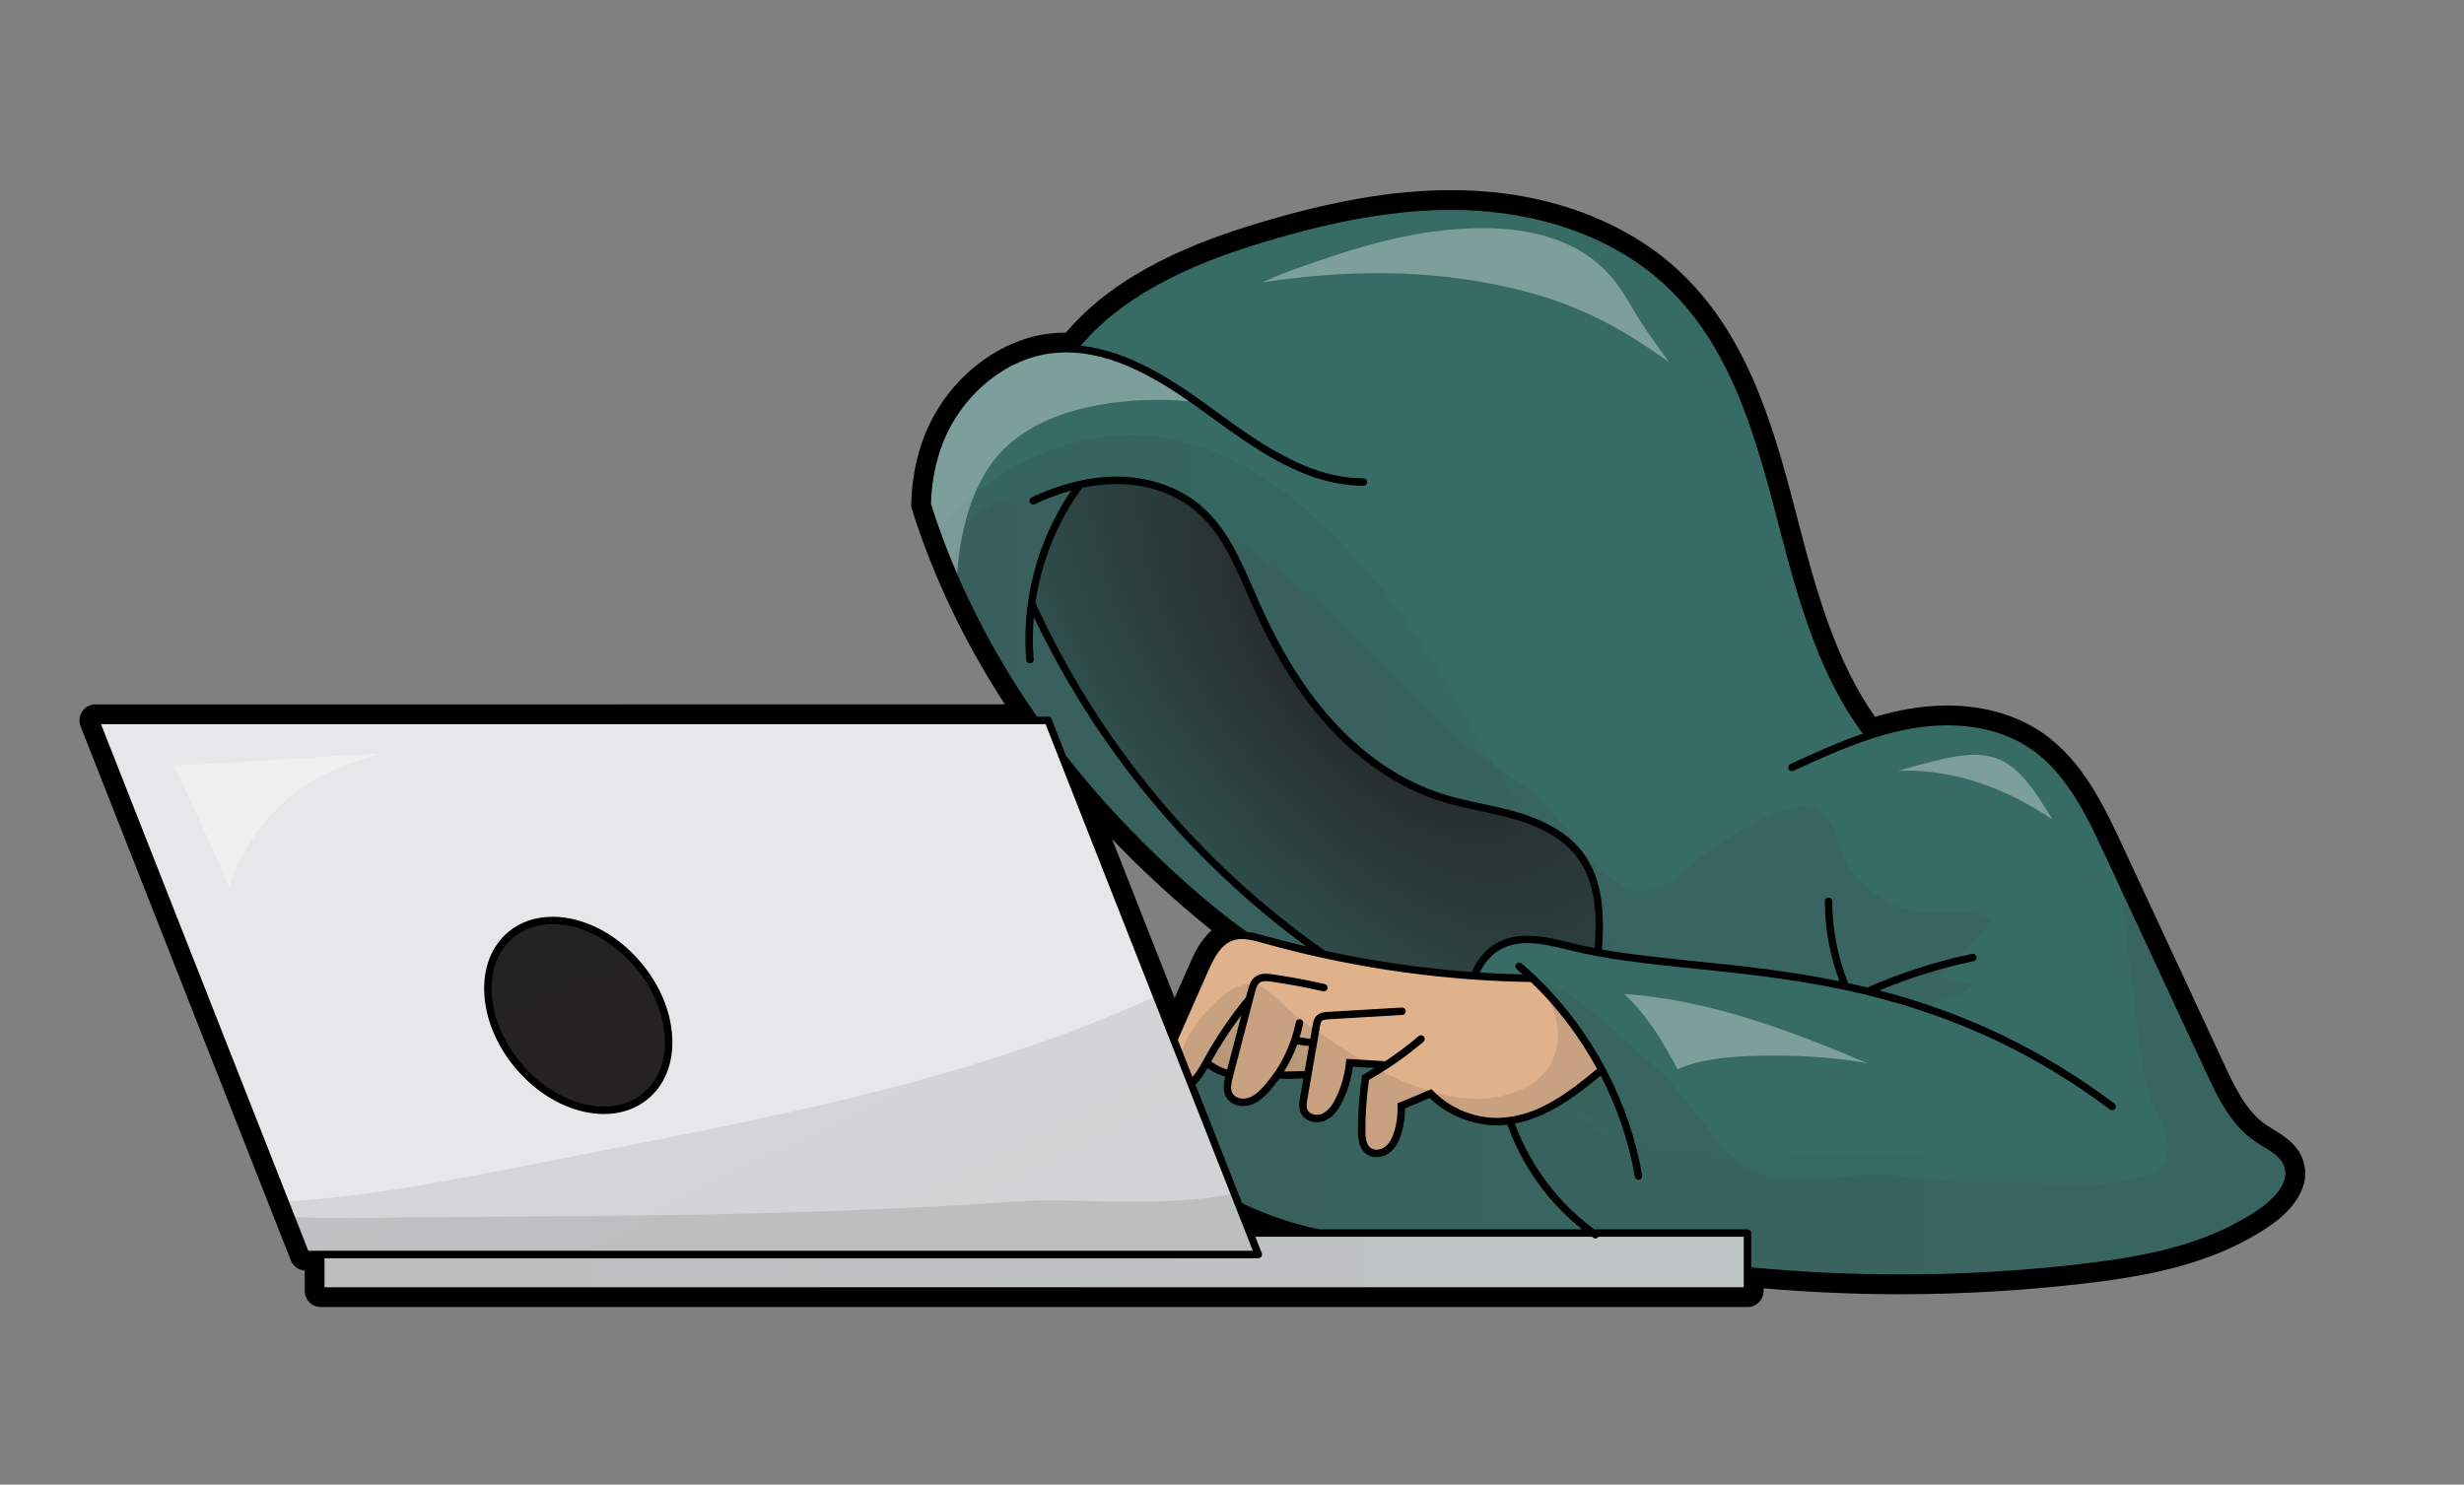 <?xml version="1.0" encoding="UTF-8" standalone="no"?>
<svg
   xmlns:dc="http://purl.org/dc/elements/1.1/"
   xmlns:cc="http://creativecommons.org/ns#"
   xmlns:rdf="http://www.w3.org/1999/02/22-rdf-syntax-ns#"
   xmlns:svg="http://www.w3.org/2000/svg"
   xmlns="http://www.w3.org/2000/svg"
   viewBox="0 0 1061.947 639.968"
   height="639.968"
   width="1061.947"
   xml:space="preserve"
   id="svg2"
   version="1.1"><rect x="0" y="0" width="1061.947" height="639.968" fill="#808080" stroke="none"/><defs
     id="defs6"><clipPath
       id="clipPath18"
       clipPathUnits="userSpaceOnUse"><path
         id="path16"
         d="M 0,479.976 H 796.46 V 0 H 0 Z" /></clipPath><clipPath
       id="clipPath30"
       clipPathUnits="userSpaceOnUse"><path
         id="path28"
         d="M 0,479.976 H 796.46 V 0 H 0 Z" /></clipPath><clipPath
       id="clipPath74"
       clipPathUnits="userSpaceOnUse"><path
         id="path72"
         d="M 0,479.976 H 796.46 V 0 H 0 Z" /></clipPath><clipPath
       id="clipPath82"
       clipPathUnits="userSpaceOnUse"><path
         id="path80"
         d="M 334.574,323.78 H 516.088 V 165.584 H 334.574 Z" /></clipPath><clipPath
       id="clipPath86"
       clipPathUnits="userSpaceOnUse"><path
         id="path84"
         d="m 475.836,165.585 c -15.963,1.161 -31.941,3.466 -47.488,6.853 -40.712,28.529 -73.108,67.466 -93.756,112.634 -0.015,0.034 -0.021,0.073 -0.015,0.111 1.944,13.533 7.196,26.429 15.19,37.295 0.029,0.04 0.072,0.067 0.12,0.077 3.816,0.813 7.525,1.225 11.024,1.225 l 0.407,-10e-4 c 9.826,-0.078 18.901,-3.248 25.556,-8.924 7.889,-6.731 12.227,-16.711 16.421,-26.362 0.588,-1.355 1.175,-2.704 1.77,-4.04 6.945,-15.623 14.646,-28.086 23.539,-38.098 10.746,-12.098 23.526,-20.762 36.96,-25.054 4.3,-1.374 8.77,-2.335 13.092,-3.265 3.656,-0.786 7.435,-1.599 11.073,-2.657 9.492,-2.761 16.14,-6.81 20.322,-12.38 6.327,-8.427 6.486,-19.158 5.715,-29.499 -0.004,-0.058 -0.032,-0.11 -0.078,-0.145 -0.035,-0.026 -0.077,-0.041 -0.121,-0.041 -0.013,0 -0.025,0.001 -0.038,0.004 -2.555,0.493 -4.612,0.936 -6.476,1.393 l -1.06,0.261 c -4.417,1.092 -9.423,2.329 -14.175,2.329 -3.524,0 -6.536,-0.661 -9.208,-2.022 -3.7,-1.885 -6.745,-5.284 -8.575,-9.573 -0.032,-0.074 -0.104,-0.122 -0.184,-0.122 -0.005,0 -0.01,0 -0.015,0.001" /></clipPath><linearGradient
       id="linearGradient92"
       spreadMethod="pad"
       gradientTransform="matrix(181.514,0,0,-181.514,334.574,244.682)"
       gradientUnits="userSpaceOnUse"
       y2="0"
       x2="1"
       y1="0"
       x1="0"><stop
         id="stop88"
         offset="0"
         style="stop-opacity:1;stop-color:#231f20" /><stop
         id="stop90"
         offset="1"
         style="stop-opacity:1;stop-color:#376b66" /></linearGradient><clipPath
       id="clipPath114"
       clipPathUnits="userSpaceOnUse"><path
         id="path112"
         d="M 386.304,135.348 H 511.715 V 82.343 H 386.304 Z" /></clipPath><clipPath
       id="clipPath118"
       clipPathUnits="userSpaceOnUse"><path
         id="path116"
         d="m 426.405,82.342 c -8.604,1.84 -16.956,4.679 -24.869,8.442 -0.046,0.021 -0.082,0.06 -0.1,0.107 l -15.119,38.413 c -0.029,0.077 -0.01,0.163 0.049,0.219 1.678,1.582 2.905,3.568 3.884,5.301 0.028,0.049 0.076,0.084 0.131,0.097 0.015,0.003 0.029,0.005 0.043,0.005 0.042,0 0.082,-0.013 0.117,-0.038 1.729,-1.233 3.638,-2.186 5.676,-2.834 0.101,-0.031 0.16,-0.136 0.134,-0.239 -0.529,-2.119 -0.873,-4.347 0.176,-6.284 0.991,-1.829 3.042,-2.921 5.486,-2.921 0.7,0 1.378,0.093 2.014,0.277 2.652,0.767 4.65,2.701 6.256,4.491 1.062,1.187 2.096,2.492 3.16,3.989 0.038,0.053 0.099,0.084 0.163,0.084 h 0.006 c 0.876,-0.027 1.749,-0.05 2.624,-0.05 1.61,0 3.304,0.055 5.176,0.168 0.004,0.001 0.007,0.001 0.011,0.001 0.057,0 0.112,-0.024 0.15,-0.066 0.04,-0.046 0.058,-0.108 0.048,-0.168 l -1.082,-6.228 c -0.24,-1.381 -0.536,-3.099 0.143,-4.696 0.5,-1.176 1.496,-2.1 2.804,-2.602 0.725,-0.278 1.502,-0.419 2.309,-0.419 0.959,0 1.908,0.206 2.742,0.596 2.77,1.294 4.382,4.084 5.353,6.069 1.695,3.468 2.817,7.209 3.336,11.119 0.014,0.099 0.099,0.173 0.198,0.173 0.004,0 7.013,-0.42 7.013,-0.42 0.088,-0.004 0.161,-0.066 0.183,-0.151 0.02,-0.085 -0.016,-0.174 -0.091,-0.219 -0.65,-0.394 -1.256,-0.762 -1.867,-1.119 -0.691,-0.4 -1.381,-0.8 -2.079,-1.185 -0.122,-0.815 -0.232,-1.631 -0.336,-2.45 -0.655,-5.148 -0.99,-10.277 -0.996,-15.246 -0.004,-2.72 0.297,-5.731 2.564,-7.437 0.9,-0.678 2.007,-1.036 3.199,-1.036 1.52,0 3.091,0.563 4.312,1.546 1.649,1.33 2.855,3.381 3.688,6.274 0.712,2.474 1.065,5.087 1.049,7.77 0,0.082 0.05,0.156 0.126,0.186 2.69,1.07 5.373,2.195 7.974,3.346 0.026,0.011 0.053,0.017 0.081,0.017 0.05,0 0.1,-0.019 0.138,-0.056 5.787,-5.579 13.674,-8.779 21.642,-8.779 0.505,0 1.01,0.014 1.516,0.039 0.604,0.032 1.203,0.098 1.801,0.166 0.007,0.001 0.015,0.002 0.023,0.002 0.084,0 0.159,-0.052 0.188,-0.132 4.774,-13.33 13.103,-25.005 24.088,-33.765 0.067,-0.053 0.092,-0.142 0.064,-0.223 -0.028,-0.08 -0.104,-0.134 -0.189,-0.134 z" /></clipPath><linearGradient
       id="linearGradient124"
       spreadMethod="pad"
       gradientTransform="matrix(125.412,0,0,-125.412,386.304,108.845)"
       gradientUnits="userSpaceOnUse"
       y2="0"
       x2="1"
       y1="0"
       x1="0"><stop
         id="stop120"
         offset="0"
         style="stop-opacity:1;stop-color:#231f20" /><stop
         id="stop122"
         offset="1"
         style="stop-opacity:1;stop-color:#376b66" /></linearGradient><clipPath
       id="clipPath146"
       clipPathUnits="userSpaceOnUse"><path
         id="path144"
         d="m 158.741,181.447 h 56.446 v -59.408 h -56.446 z" /></clipPath><clipPath
       id="clipPath150"
       clipPathUnits="userSpaceOnUse"><path
         id="path148"
         d="m 195.268,122.039 c -2.038,0 -4.162,0.258 -6.314,0.765 -7.583,1.788 -14.9,6.51 -20.605,13.296 -5.704,6.786 -9.097,14.807 -9.555,22.584 -0.451,7.669 2.015,14.173 6.944,18.316 3.46,2.909 7.937,4.447 12.946,4.447 9.444,0 19.498,-5.253 26.895,-14.052 5.704,-6.786 9.098,-14.806 9.555,-22.584 0.452,-7.669 -2.015,-14.173 -6.943,-18.315 -3.469,-2.916 -7.937,-4.457 -12.923,-4.457" /></clipPath><linearGradient
       id="linearGradient156"
       spreadMethod="pad"
       gradientTransform="matrix(-113.994,304.485,304.485,113.994,236.306,19.953)"
       gradientUnits="userSpaceOnUse"
       y2="0"
       x2="1"
       y1="0"
       x1="0"><stop
         id="stop152"
         offset="0"
         style="stop-opacity:1;stop-color:#231f20" /><stop
         id="stop154"
         offset="1"
         style="stop-opacity:1;stop-color:#376b66" /></linearGradient><clipPath
       id="clipPath178"
       clipPathUnits="userSpaceOnUse"><path
         id="path176"
         d="M 104.727,80.343 H 564.001 V 63.614 H 104.727 Z" /></clipPath><clipPath
       id="clipPath182"
       clipPathUnits="userSpaceOnUse"><path
         id="path180"
         d="m 104.927,63.614 c -0.111,0 -0.2,0.09 -0.2,0.2 v 9.392 c 0,0.11 0.089,0.2 0.2,0.2 H 406.85 c 0.331,0 0.64,0.163 0.826,0.437 0.187,0.274 0.226,0.621 0.104,0.929 l -2.085,5.297 c -0.024,0.062 -0.016,0.131 0.021,0.186 0.037,0.054 0.099,0.087 0.165,0.087 h 108.811 c 0.043,0 0.086,-0.014 0.12,-0.041 0.103,-0.076 0.366,-0.273 0.441,-0.324 0.17,-0.121 0.369,-0.183 0.575,-0.183 0.326,0 0.632,0.158 0.817,0.423 0.036,0.062 0.111,0.125 0.183,0.125 H 563.8 c 0.111,0 0.201,-0.089 0.201,-0.2 V 63.814 c 0,-0.11 -0.09,-0.2 -0.201,-0.2 z" /></clipPath><linearGradient
       id="linearGradient188"
       spreadMethod="pad"
       gradientTransform="matrix(459.274,0,0,-459.274,104.727,71.978)"
       gradientUnits="userSpaceOnUse"
       y2="0"
       x2="1"
       y1="0"
       x1="0"><stop
         id="stop184"
         offset="0"
         style="stop-opacity:1;stop-color:#231f20" /><stop
         id="stop186"
         offset="1"
         style="stop-opacity:1;stop-color:#376b66" /></linearGradient><clipPath
       id="clipPath210"
       clipPathUnits="userSpaceOnUse"><path
         id="path208"
         d="m 391.4,151.99 h 10.142 V 133.989 H 391.4 Z" /></clipPath><clipPath
       id="clipPath214"
       clipPathUnits="userSpaceOnUse"><path
         id="path212"
         d="m 396.756,133.989 c -0.021,0 -0.041,0.004 -0.062,0.01 -1.884,0.612 -3.638,1.511 -5.212,2.674 -0.082,0.059 -0.105,0.169 -0.057,0.257 2.811,5.068 6.094,10.107 9.758,14.98 0.038,0.052 0.098,0.08 0.159,0.08 0.03,0 0.059,-0.007 0.087,-0.021 0.086,-0.041 0.131,-0.137 0.107,-0.23 l -4.586,-17.601 c -0.014,-0.052 -0.049,-0.098 -0.097,-0.125 -0.03,-0.015 -0.063,-0.024 -0.097,-0.024" /></clipPath><linearGradient
       id="linearGradient220"
       spreadMethod="pad"
       gradientTransform="matrix(10.142,0,0,-10.142,391.4,142.989)"
       gradientUnits="userSpaceOnUse"
       y2="0"
       x2="1"
       y1="0"
       x1="0"><stop
         id="stop216"
         offset="0"
         style="stop-opacity:1;stop-color:#231f20" /><stop
         id="stop218"
         offset="1"
         style="stop-opacity:1;stop-color:#376b66" /></linearGradient><clipPath
       id="clipPath242"
       clipPathUnits="userSpaceOnUse"><path
         id="path240"
         d="M 303.782,339.383 H 492.99 V 173.808 H 303.782 Z" /></clipPath><clipPath
       id="clipPath246"
       clipPathUnits="userSpaceOnUse"><path
         id="path244"
         d="m 490.288,217.3 c 0.929,-0.271 1.824,-0.557 2.702,-0.853 -7.389,11.63 -14.378,23.523 -21.155,35.435 -14.334,25.194 -31.944,49.882 -55.057,67.753 -11.706,9.05 -25.165,16.259 -39.865,18.803 -13.346,2.31 -26.747,0.255 -39.246,-4.748 -12.553,-5.024 -26.134,-14.002 -33.885,-25.381 7.476,-20.794 17.998,-40.972 31.355,-60.1 0.038,-0.053 0.099,-0.085 0.164,-0.085 h 3.571 c 0.414,0 0.779,-0.249 0.931,-0.634 l 4.709,-11.943 c 13.161,-16.796 28.594,-32.672 45.87,-47.188 4.674,-3.927 8.7,-7.039 12.766,-9.83 2.075,-0.221 4.127,-0.797 5.776,-1.26 4.221,-1.184 8.737,-2.346 13.421,-3.455 0.016,-0.004 0.031,-0.006 0.046,-0.006 0.077,0 0.149,0.044 0.182,0.117 0.04,0.086 0.013,0.189 -0.064,0.245 -37.628,27.566 -68.082,64.4 -88.068,106.519 -0.034,0.07 -0.105,0.114 -0.181,0.114 -0.011,0 -0.023,-0.002 -0.035,-0.003 -0.089,-0.017 -0.156,-0.09 -0.164,-0.18 -0.412,-4.706 -0.433,-9.338 -0.06,-13.767 0.045,-0.549 -0.364,-1.033 -0.998,-1.083 -0.515,0 -0.952,0.402 -0.996,0.916 -0.496,5.914 -0.327,12.013 0.503,18.127 0.163,1.202 0.357,2.425 0.575,3.635 2.121,11.772 6.771,23.154 13.447,32.916 0.048,0.07 0.047,0.161 -0.002,0.229 -0.038,0.054 -0.099,0.084 -0.163,0.084 -0.017,0 -0.035,-0.002 -0.053,-0.007 -3.984,-1.1 -7.968,-2.595 -11.843,-4.442 -0.135,-0.065 -0.28,-0.097 -0.428,-0.097 -0.385,0 -0.74,0.224 -0.905,0.569 -0.237,0.498 -0.025,1.096 0.473,1.333 4.99,2.379 10.05,4.159 15.04,5.29 1.138,0.259 2.064,0.449 2.915,0.598 3.235,0.569 6.428,0.858 9.489,0.858 h 0.279 c 10.294,-0.082 19.826,-3.421 26.837,-9.403 8.243,-7.032 12.67,-17.22 16.952,-27.072 0.588,-1.354 1.175,-2.702 1.769,-4.039 6.861,-15.431 14.452,-27.725 23.208,-37.582 10.507,-11.83 22.981,-20.294 36.073,-24.477 4.208,-1.344 8.619,-2.293 12.906,-3.216 3.693,-0.794 7.511,-1.615 11.209,-2.69" /></clipPath><linearGradient
       id="linearGradient252"
       spreadMethod="pad"
       gradientTransform="matrix(438.292,0,0,-438.292,300.816,256.596)"
       gradientUnits="userSpaceOnUse"
       y2="0"
       x2="1"
       y1="0"
       x1="0"><stop
         id="stop248"
         offset="0"
         style="stop-opacity:1;stop-color:#231f20" /><stop
         id="stop250"
         offset="1"
         style="stop-opacity:1;stop-color:#376b66" /></linearGradient><clipPath
       id="clipPath274"
       clipPathUnits="userSpaceOnUse"><path
         id="path272"
         d="m 517.733,180.689 h 7.655 v -9.016 h -7.655 z" /></clipPath><clipPath
       id="clipPath278"
       clipPathUnits="userSpaceOnUse"><path
         id="path276"
         d="m 517.898,172.865 c 2.449,-0.437 4.948,-0.83 7.49,-1.192 -2.541,2.995 -4.986,6.016 -7.335,9.016 -0.005,-2.581 -0.134,-5.138 -0.319,-7.612 -0.008,-0.102 0.063,-0.193 0.164,-0.212" /></clipPath><linearGradient
       id="linearGradient284"
       spreadMethod="pad"
       gradientTransform="matrix(438.292,0,0,-438.292,300.816,176.181)"
       gradientUnits="userSpaceOnUse"
       y2="0"
       x2="1"
       y1="0"
       x1="0"><stop
         id="stop280"
         offset="0"
         style="stop-opacity:1;stop-color:#231f20" /><stop
         id="stop282"
         offset="1"
         style="stop-opacity:1;stop-color:#376b66" /></linearGradient><clipPath
       id="clipPath306"
       clipPathUnits="userSpaceOnUse"><path
         id="path304"
         d="M 489.582,163.871 H 739.108 V 67.763 H 489.582 Z" /></clipPath><clipPath
       id="clipPath310"
       clipPathUnits="userSpaceOnUse"><path
         id="path308"
         d="m 738.704,103.009 c -1.066,2.983 -3.945,4.74 -6.993,6.599 -0.906,0.552 -1.843,1.123 -2.726,1.73 -7.729,5.313 -11.998,14.491 -15.429,21.866 l -14.268,30.667 c -3.149,-9.236 -4.978,-18.256 -6.51,-28.023 -1.235,-7.881 -4.208,-14.444 -10.616,-19.449 -17.001,-13.278 -41.577,-10.845 -61.757,-9.967 -20.236,0.879 -40.387,-1.265 -60.618,-0.734 -10.185,0.267 -21.106,1.114 -31.203,4.051 0.861,-3.243 1.59,-6.509 2.152,-9.799 0.046,-0.262 -0.015,-0.526 -0.17,-0.744 -0.153,-0.219 -0.383,-0.364 -0.648,-0.408 -0.056,-0.01 -0.114,-0.015 -0.168,-0.015 -0.489,0 -0.903,0.35 -0.985,0.832 -0.621,3.637 -1.451,7.248 -2.447,10.831 -7.478,2.447 -14.424,6.136 -20.177,11.714 -1.092,1.059 0.577,2.724 1.667,1.668 5.1,-4.945 11.168,-8.367 17.744,-10.733 -2.001,6.562 -4.613,13.007 -7.843,19.265 -0.029,0.054 -0.08,0.092 -0.138,0.105 -0.014,0.002 -0.027,0.003 -0.04,0.003 -0.047,0 -0.092,-0.016 -0.128,-0.046 -8.236,-6.88 -17.288,-13.515 -27.658,-15.457 -0.058,-0.011 -0.108,-0.046 -0.137,-0.098 -0.029,-0.051 -0.034,-0.112 -0.014,-0.167 4.986,-13.646 14.138,-25.834 25.773,-34.318 0.034,-0.026 0.076,-0.04 0.118,-0.04 h 49.516 c 0.551,0 1,-0.448 1,-1 V 70.257 c 0,-0.104 0.078,-0.19 0.181,-0.2 15.987,-1.522 32.221,-2.294 48.25,-2.294 19.362,0 38.909,1.123 58.102,3.338 20.515,2.369 41.85,6.244 58.897,18.457 2.256,1.617 9.447,7.365 7.273,13.451" /></clipPath><linearGradient
       id="linearGradient316"
       spreadMethod="pad"
       gradientTransform="matrix(438.292,0,0,-438.292,300.816,115.817)"
       gradientUnits="userSpaceOnUse"
       y2="0"
       x2="1"
       y1="0"
       x1="0"><stop
         id="stop312"
         offset="0"
         style="stop-opacity:1;stop-color:#231f20" /><stop
         id="stop314"
         offset="1"
         style="stop-opacity:1;stop-color:#376b66" /></linearGradient><clipPath
       id="clipPath338"
       clipPathUnits="userSpaceOnUse"><path
         id="path336"
         d="m 414.972,142.519 h 8.463 v -9.115 h -8.463 z" /></clipPath><clipPath
       id="clipPath342"
       clipPathUnits="userSpaceOnUse"><path
         id="path340"
         d="m 415.17,133.413 c -0.072,10e-4 -0.138,0.041 -0.173,0.104 -0.035,0.064 -0.033,0.141 0.006,0.201 1.723,2.761 3.147,5.677 4.232,8.669 0.029,0.08 0.105,0.132 0.188,0.132 0.009,0 3.839,-0.522 3.839,-0.522 0.054,-0.008 0.102,-0.036 0.134,-0.08 0.032,-0.044 0.045,-0.099 0.036,-0.153 l -1.39,-8.006 c -0.016,-0.091 -0.092,-0.16 -0.185,-0.166 -1.893,-0.125 -3.786,-0.188 -5.626,-0.188 -0.294,0 -1.061,0.009 -1.061,0.009" /></clipPath><linearGradient
       id="linearGradient348"
       spreadMethod="pad"
       gradientTransform="matrix(8.463,0,0,-8.463,414.972,137.962)"
       gradientUnits="userSpaceOnUse"
       y2="0"
       x2="1"
       y1="0"
       x1="0"><stop
         id="stop344"
         offset="0"
         style="stop-opacity:1;stop-color:#231f20" /><stop
         id="stop346"
         offset="1"
         style="stop-opacity:1;stop-color:#376b66" /></linearGradient><clipPath
       id="clipPath370"
       clipPathUnits="userSpaceOnUse"><path
         id="path368"
         d="M 93.203,157.675 H 405.288 V 75.406 H 93.203 Z" /></clipPath><clipPath
       id="clipPath374"
       clipPathUnits="userSpaceOnUse"><path
         id="path372"
         d="M 372.996,157.675 C 368.7,155.706 364.37,153.812 360.009,152 304.131,128.791 244.598,117.851 185.54,106.223 158.283,100.856 131.064,95.041 103.368,92.399 100.041,92.082 96.644,91.786 93.203,91.539 l 6.3,-16.006 c 0.03,-0.076 0.104,-0.127 0.186,-0.127 h 305.399 c 0.066,0 0.128,0.033 0.165,0.088 0.038,0.055 0.045,0.124 0.021,0.185 l -20.649,52.466 z" /></clipPath><linearGradient
       id="linearGradient380"
       spreadMethod="pad"
       gradientTransform="matrix(103.495,-209.989,-209.989,-103.495,159.424,272.481)"
       gradientUnits="userSpaceOnUse"
       y2="0"
       x2="1"
       y1="0"
       x1="0"><stop
         id="stop376"
         offset="0"
         style="stop-opacity:1;stop-color:#376b66" /><stop
         id="stop378"
         offset="1"
         style="stop-opacity:1;stop-color:#231f20" /></linearGradient><clipPath
       id="clipPath402"
       clipPathUnits="userSpaceOnUse"><path
         id="path400"
         d="M 0,479.976 H 796.46 V 0 H 0 Z" /></clipPath><clipPath
       id="clipPath410"
       clipPathUnits="userSpaceOnUse"><path
         id="path408"
         d="M 334.574,323.78 H 516.088 V 165.584 H 334.574 Z" /></clipPath><clipPath
       id="clipPath414"
       clipPathUnits="userSpaceOnUse"><path
         id="path412"
         d="m 475.836,165.585 c -15.963,1.161 -31.941,3.466 -47.488,6.853 -40.712,28.529 -73.108,67.466 -93.756,112.634 -0.015,0.034 -0.021,0.073 -0.015,0.111 1.944,13.533 7.196,26.429 15.19,37.295 0.029,0.04 0.072,0.067 0.12,0.077 3.816,0.813 7.525,1.225 11.024,1.225 l 0.407,-10e-4 c 9.826,-0.078 18.901,-3.248 25.556,-8.924 7.889,-6.731 12.227,-16.711 16.421,-26.362 0.588,-1.355 1.175,-2.704 1.77,-4.04 6.945,-15.623 14.646,-28.086 23.539,-38.098 10.746,-12.098 23.526,-20.762 36.96,-25.054 4.3,-1.374 8.77,-2.335 13.092,-3.265 3.656,-0.786 7.435,-1.599 11.073,-2.657 9.492,-2.761 16.14,-6.81 20.322,-12.38 6.327,-8.427 6.486,-19.158 5.715,-29.499 -0.004,-0.058 -0.032,-0.11 -0.078,-0.145 -0.035,-0.026 -0.077,-0.041 -0.121,-0.041 -0.013,0 -0.025,0.001 -0.038,0.004 -2.555,0.493 -4.612,0.936 -6.476,1.393 l -1.06,0.261 c -4.417,1.092 -9.423,2.329 -14.175,2.329 -3.524,0 -6.536,-0.661 -9.208,-2.022 -3.7,-1.885 -6.745,-5.284 -8.575,-9.573 -0.032,-0.074 -0.104,-0.122 -0.184,-0.122 -0.005,0 -0.01,0 -0.015,0.001" /></clipPath><radialGradient
       id="radialGradient420"
       spreadMethod="pad"
       gradientTransform="matrix(107.009,88.675,173.333,-209.169,447.331,266.182)"
       gradientUnits="userSpaceOnUse"
       r="1"
       cy="0"
       cx="0"
       fy="0"
       fx="0"><stop
         id="stop416"
         offset="0"
         style="stop-opacity:1;stop-color:#231f20" /><stop
         id="stop418"
         offset="1"
         style="stop-opacity:1;stop-color:#376b66" /></radialGradient><clipPath
       id="clipPath442"
       clipPathUnits="userSpaceOnUse"><path
         id="path440"
         d="M 0,479.976 H 796.46 V 0 H 0 Z" /></clipPath><clipPath
       id="clipPath450"
       clipPathUnits="userSpaceOnUse"><path
         id="path448"
         d="M 386.304,135.348 H 511.715 V 82.343 H 386.304 Z" /></clipPath><clipPath
       id="clipPath466"
       clipPathUnits="userSpaceOnUse"><path
         id="path464"
         d="m 382.131,161.836 h 22.17 v -30.213 h -22.17 z" /></clipPath><clipPath
       id="clipPath482"
       clipPathUnits="userSpaceOnUse"><path
         id="path480"
         d="m 397.839,161.514 h 26.606 v -36.909 h -26.606 z" /></clipPath><clipPath
       id="clipPath498"
       clipPathUnits="userSpaceOnUse"><path
         id="path496"
         d="m 422.264,146.342 h 18.19 v -26.95 h -18.19 z" /></clipPath><clipPath
       id="clipPath514"
       clipPathUnits="userSpaceOnUse"><path
         id="path512"
         d="M 463.531,156.634 H 516.57 V 118.386 H 463.531 Z" /></clipPath><clipPath
       id="clipPath530"
       clipPathUnits="userSpaceOnUse"><path
         id="path528"
         d="m 441.251,133.639 h 20.697 v -25.552 h -20.697 z" /></clipPath><clipPath
       id="clipPath546"
       clipPathUnits="userSpaceOnUse"><path
         id="path544"
         d="M 104.727,80.343 H 564.001 V 63.614 H 104.727 Z" /></clipPath><clipPath
       id="clipPath562"
       clipPathUnits="userSpaceOnUse"><path
         id="path560"
         d="m 391.4,151.99 h 10.142 V 133.989 H 391.4 Z" /></clipPath><clipPath
       id="clipPath578"
       clipPathUnits="userSpaceOnUse"><path
         id="path576"
         d="M 308.393,321.677 H 422.591 V 173.808 H 308.393 Z" /></clipPath><clipPath
       id="clipPath594"
       clipPathUnits="userSpaceOnUse"><path
         id="path592"
         d="M 396.047,307.289 H 643.822 V 160.569 H 396.047 Z" /></clipPath><clipPath
       id="clipPath610"
       clipPathUnits="userSpaceOnUse"><path
         id="path608"
         d="M 489.582,192.013 H 739.108 V 67.763 H 489.582 Z" /></clipPath><clipPath
       id="clipPath626"
       clipPathUnits="userSpaceOnUse"><path
         id="path624"
         d="m 607.395,167.682 h 31.221 v -12.939 h -31.221 z" /></clipPath><clipPath
       id="clipPath642"
       clipPathUnits="userSpaceOnUse"><path
         id="path640"
         d="m 414.972,142.519 h 8.463 v -9.115 h -8.463 z" /></clipPath><clipPath
       id="clipPath658"
       clipPathUnits="userSpaceOnUse"><path
         id="path656"
         d="M 95.2,93.954 H 405.288 V 75.406 H 95.2 Z" /></clipPath><clipPath
       id="clipPath674"
       clipPathUnits="userSpaceOnUse"><path
         id="path672"
         d="M 0,479.976 H 796.46 V 0 H 0 Z" /></clipPath><clipPath
       id="clipPath682"
       clipPathUnits="userSpaceOnUse"><path
         id="path680"
         d="m 525.161,158.651 h 78.637 v -24.353 h -78.637 z" /></clipPath><clipPath
       id="clipPath698"
       clipPathUnits="userSpaceOnUse"><path
         id="path696"
         d="m 613.714,235.997 h 49.898 v -20.942 h -49.898 z" /></clipPath><clipPath
       id="clipPath714"
       clipPathUnits="userSpaceOnUse"><path
         id="path712"
         d="M 408.187,406.33 H 539.595 V 363.022 H 408.187 Z" /></clipPath><clipPath
       id="clipPath730"
       clipPathUnits="userSpaceOnUse"><path
         id="path728"
         d="m 300.816,366.339 h 84.003 V 294.05 h -84.003 z" /></clipPath><clipPath
       id="clipPath746"
       clipPathUnits="userSpaceOnUse"><path
         id="path744"
         d="M 56.115,236.338 H 123.023 V 193.165 H 56.115 Z" /></clipPath><clipPath
       id="clipPath762"
       clipPathUnits="userSpaceOnUse"><path
         id="path760"
         d="M 0,479.976 H 796.46 V 0 H 0 Z" /></clipPath></defs><g
     transform="matrix(1.333,0,0,-1.333,0,639.968)"
     id="g10"><g
       id="g12"><g
         clip-path="url(#clipPath18)"
         id="g14"><g
           transform="translate(386.395,183.612)"
           id="g20"><path
             id="path22"
             style="fill:#000000;fill-opacity:1;fill-rule:nonzero;stroke:none"
             d="M 0,0 C 1.859,-1.562 3.638,-3.013 5.36,-4.37 1.638,-7.573 -0.4,-12.187 -1.652,-15.02 L -6.61,-26.245 -26.851,25.168 C -18.477,16.398 -9.495,7.979 0,0 m 358.148,-78.52 c -1.803,5.052 -6.139,7.696 -9.62,9.818 -0.827,0.505 -1.682,1.026 -2.426,1.537 -6.332,4.353 -10.207,12.681 -13.319,19.372 l -33.058,71.05 c -5.637,12.115 -12.651,27.192 -25.717,36.215 -8.391,5.796 -19.045,8.86 -30.807,8.86 -4.076,0 -8.286,-0.37 -12.516,-1.1 -3.499,-0.604 -7.061,-1.443 -10.821,-2.553 -12.3,17.252 -18.812,39.799 -24.424,61.491 -7.647,29.559 -15.554,60.125 -37.88,81.672 -16.396,15.825 -40.059,25.385 -66.63,26.921 -2.688,0.156 -5.44,0.235 -8.179,0.235 -18.356,0 -38.126,-3.378 -62.217,-10.631 -18.754,-5.646 -45.385,-15.424 -62.294,-35.438 -1.758,-0.005 -3.513,-0.108 -5.215,-0.307 -17.342,-2.022 -33.65,-15.364 -40.577,-33.2 -1.896,-4.883 -3.171,-10.16 -3.79,-15.686 -0.024,-0.118 -0.043,-0.236 -0.055,-0.354 -0.226,-2.079 -0.356,-4.149 -0.387,-6.153 -0.007,-0.427 0.055,-0.852 0.183,-1.26 0.758,-2.412 1.489,-4.629 2.234,-6.777 6.734,-19.42 16.096,-38.386 27.87,-56.48 H -355.5 c -1.721,0 -3.327,-0.849 -4.3,-2.274 -0.968,-1.424 -1.17,-3.23 -0.539,-4.831 l 67.978,-172.72 c 0.746,-1.893 2.486,-3.152 4.493,-3.283 v -6.602 c 0,-2.867 2.333,-5.2 5.2,-5.2 h 461.274 c 2.867,0 5.2,2.333 5.2,5.2 v 0.855 c 14.744,-1.271 29.567,-1.915 44.127,-1.915 19.629,0 39.45,1.14 58.915,3.389 21.346,2.464 43.606,6.541 61.798,19.575 3.147,2.254 13.138,10.401 9.502,20.574" /></g></g></g><g
       id="g24"><g
         clip-path="url(#clipPath30)"
         id="g26"><g
           transform="translate(475.837,165.585)"
           id="g32"><path
             id="path34"
             style="fill:#376b66;fill-opacity:1;fill-rule:nonzero;stroke:none"
             d="m 0,0 c -15.964,1.161 -31.941,3.467 -47.488,6.854 -40.713,28.528 -73.108,67.465 -93.756,112.633 -0.016,0.034 -0.022,0.073 -0.016,0.111 1.944,13.533 7.197,26.429 15.191,37.296 0.029,0.039 0.071,0.066 0.119,0.077 3.817,0.812 7.526,1.225 11.024,1.225 l 0.407,-0.002 c 9.827,-0.078 18.902,-3.247 25.556,-8.924 7.89,-6.731 12.227,-16.71 16.421,-26.362 0.589,-1.354 1.176,-2.703 1.77,-4.04 6.946,-15.623 14.646,-28.085 23.54,-38.098 10.746,-12.098 23.526,-20.761 36.96,-25.054 4.299,-1.374 8.769,-2.335 13.091,-3.265 3.657,-0.786 7.436,-1.599 11.074,-2.657 9.492,-2.76 16.139,-6.81 20.322,-12.38 C 40.541,28.987 40.7,18.256 39.93,7.915 39.926,7.857 39.897,7.806 39.852,7.771 39.816,7.744 39.774,7.729 39.73,7.729 c -0.012,0 -0.025,0.001 -0.038,0.004 -2.554,0.494 -4.612,0.936 -6.475,1.393 l -1.061,0.262 c -4.417,1.091 -9.423,2.329 -14.175,2.329 -3.524,0 -6.536,-0.661 -9.208,-2.023 C 5.073,7.81 2.028,4.41 0.198,0.121 0.167,0.047 0.095,-0.001 0.015,-0.001 0.01,-0.001 0.005,-0.001 0,0" /></g><g
           transform="translate(426.405,82.343)"
           id="g36"><path
             id="path38"
             style="fill:#376b66;fill-opacity:1;fill-rule:nonzero;stroke:none"
             d="m 0,0 c -8.604,1.84 -16.956,4.679 -24.869,8.441 -0.046,0.022 -0.082,0.061 -0.1,0.108 l -15.118,38.413 c -0.03,0.076 -0.011,0.163 0.048,0.219 1.678,1.582 2.905,3.567 3.884,5.3 0.029,0.049 0.076,0.084 0.131,0.097 0.015,0.003 0.029,0.005 0.044,0.005 0.041,0 0.082,-0.013 0.116,-0.037 1.729,-1.233 3.638,-2.187 5.677,-2.834 0.1,-0.031 0.159,-0.137 0.133,-0.239 -0.529,-2.119 -0.873,-4.347 0.177,-6.285 0.99,-1.829 3.041,-2.92 5.485,-2.92 0.701,0 1.378,0.092 2.014,0.277 2.652,0.767 4.65,2.7 6.256,4.49 1.062,1.188 2.097,2.492 3.16,3.989 0.038,0.053 0.099,0.084 0.163,0.084 h 0.006 c 0.876,-0.027 1.749,-0.049 2.624,-0.049 1.61,0 3.304,0.054 5.176,0.168 0.004,0.001 0.008,0.001 0.012,0.001 0.056,0 0.111,-0.025 0.149,-0.067 0.04,-0.046 0.059,-0.107 0.048,-0.168 l -1.082,-6.227 c -0.239,-1.381 -0.536,-3.099 0.143,-4.697 0.5,-1.175 1.496,-2.099 2.804,-2.601 0.726,-0.279 1.502,-0.419 2.31,-0.419 0.959,0 1.907,0.206 2.741,0.596 2.77,1.293 4.383,4.084 5.353,6.069 1.695,3.468 2.817,7.209 3.336,11.118 0.014,0.1 0.099,0.174 0.199,0.174 0.003,0 7.012,-0.42 7.012,-0.42 0.088,-0.005 0.161,-0.066 0.183,-0.151 0.02,-0.085 -0.016,-0.174 -0.091,-0.219 -0.649,-0.395 -1.256,-0.763 -1.867,-1.119 -0.691,-0.401 -1.381,-0.8 -2.079,-1.186 -0.121,-0.814 -0.232,-1.631 -0.336,-2.449 -0.654,-5.149 -0.989,-10.277 -0.996,-15.246 -0.004,-2.721 0.298,-5.732 2.564,-7.438 0.901,-0.677 2.007,-1.036 3.199,-1.036 1.52,0 3.091,0.564 4.312,1.546 1.649,1.33 2.855,3.382 3.688,6.274 0.712,2.474 1.065,5.087 1.049,7.77 0,0.082 0.05,0.156 0.126,0.187 2.691,1.07 5.373,2.195 7.974,3.345 0.026,0.012 0.054,0.018 0.081,0.018 0.051,0 0.1,-0.02 0.139,-0.057 5.786,-5.579 13.673,-8.778 21.641,-8.778 0.505,0 1.01,0.014 1.516,0.039 0.604,0.031 1.203,0.098 1.802,0.166 0.006,10e-4 0.014,0.002 0.022,0.002 0.084,0 0.159,-0.053 0.188,-0.133 C 65.921,20.792 74.25,9.116 85.235,0.356 85.302,0.304 85.327,0.215 85.299,0.134 85.271,0.054 85.195,0 85.11,0 Z" /></g><g
           transform="translate(195.268,122.039)"
           id="g40"><path
             id="path42"
             style="fill:#231f20;fill-opacity:1;fill-rule:nonzero;stroke:none"
             d="m 0,0 c -2.038,0 -4.162,0.258 -6.313,0.766 -7.583,1.788 -14.901,6.509 -20.605,13.296 -5.705,6.786 -9.098,14.806 -9.556,22.584 -0.451,7.668 2.016,14.172 6.944,18.315 3.461,2.909 7.937,4.447 12.947,4.447 9.443,0 19.498,-5.253 26.895,-14.052 C 16.016,38.57 19.409,30.55 19.867,22.772 20.318,15.104 17.852,8.6 12.923,4.457 9.455,1.541 4.986,0 0,0" /></g><g
           transform="translate(445.02,108.087)"
           id="g44"><path
             id="path46"
             style="fill:#dfb28b;fill-opacity:1;fill-rule:nonzero;stroke:none"
             d="m 0,0 c -0.772,0 -1.446,0.213 -2.002,0.632 -1.564,1.176 -1.771,3.61 -1.768,5.837 0.008,5.335 0.401,10.836 1.167,16.35 0.009,0.062 0.046,0.117 0.1,0.147 2.013,1.138 4.024,2.36 5.977,3.635 0.92,0.599 1.831,1.212 2.733,1.839 3.124,2.17 6.106,4.467 8.862,6.827 0.419,0.358 0.468,0.99 0.11,1.409 -0.19,0.221 -0.467,0.348 -0.76,0.348 -0.239,0 -0.47,-0.085 -0.65,-0.239 C 10.404,33.908 6.777,31.178 2.987,28.672 2.954,28.65 2.916,28.639 2.877,28.639 c -0.004,0 -12.445,0.743 -12.445,0.743 -0.039,-0.665 -0.11,-1.329 -0.197,-1.99 -0.487,-3.701 -1.55,-7.247 -3.162,-10.543 -0.838,-1.714 -2.205,-4.111 -4.403,-5.137 -0.57,-0.266 -1.226,-0.406 -1.896,-0.406 -0.554,0 -1.105,0.098 -1.592,0.286 -0.565,0.216 -1.313,0.654 -1.679,1.515 -0.417,0.979 -0.261,2.15 -0.013,3.579 l 4.083,23.503 c 0.129,0.741 0.264,1.384 0.611,1.755 0.465,0.495 1.399,0.59 2.315,0.644 L 8.336,43.99 c 0.267,0.016 0.512,0.135 0.688,0.334 0.178,0.2 0.267,0.456 0.251,0.723 -0.031,0.535 -0.489,0.938 -1.065,0.938 -0.045,-0.003 -23.828,-1.401 -23.828,-1.401 -0.974,-0.057 -2.603,-0.149 -3.657,-1.271 -0.784,-0.837 -0.979,-1.958 -1.121,-2.776 l -0.781,-4.493 c -0.016,-0.097 -0.101,-0.166 -0.197,-0.166 -0.009,0 -3.483,0.474 -3.483,0.474 -0.058,0.007 -0.11,0.041 -0.141,0.09 -0.032,0.049 -0.04,0.11 -0.023,0.166 0.494,1.621 0.865,3.064 1.132,4.413 0.108,0.541 -0.245,1.068 -0.785,1.175 -0.066,0.013 -0.134,0.021 -0.201,0.021 -0.473,0 -0.883,-0.339 -0.975,-0.807 -0.295,-1.492 -0.702,-3.047 -1.244,-4.751 -0.206,-0.648 -0.427,-1.291 -0.664,-1.929 -1.228,-3.325 -2.83,-6.464 -4.76,-9.331 -0.438,-0.65 -0.905,-1.283 -1.378,-1.91 -0.008,-0.011 -0.017,-0.021 -0.026,-0.031 -0.827,-1.1 -1.565,-2.007 -2.307,-2.833 -1.414,-1.578 -3.151,-3.276 -5.319,-3.902 -0.459,-0.133 -0.968,-0.204 -1.471,-0.204 -1.305,0 -2.966,0.494 -3.715,1.879 -0.772,1.425 -0.401,3.259 0.046,5.016 l 7.21,27.685 c 0.1,0.381 0.203,0.745 0.314,1.091 0.353,1.106 0.741,1.754 1.295,2.166 0.515,0.384 1.212,0.571 2.134,0.571 0.644,0 1.337,-0.09 1.989,-0.187 5.542,-0.827 11.107,-1.866 16.544,-3.087 0.075,-0.016 0.151,-0.025 0.223,-0.025 0.469,0 0.869,0.321 0.972,0.782 0.12,0.537 -0.219,1.073 -0.757,1.194 -5.499,1.235 -11.114,2.283 -16.687,3.115 -0.682,0.101 -1.485,0.205 -2.279,0.205 -1.373,0 -2.463,-0.316 -3.333,-0.964 -1.392,-1.036 -1.906,-2.652 -2.35,-4.357 l -0.562,-2.156 C -46.986,43.348 -51.436,36.83 -55.239,29.999 l -0.998,-1.796 c -0.874,-1.571 -1.853,-3.216 -3.093,-4.6 -0.038,-0.042 -0.093,-0.067 -0.149,-0.067 -0.012,0 -0.023,10e-4 -0.035,0.003 -0.069,0.013 -0.126,0.06 -0.151,0.124 l -4.731,12.022 c -0.02,0.049 -0.019,0.105 0.002,0.154 L -54.606,58 c 1.925,4.357 4.143,8.727 8.199,10.098 0.868,0.294 1.813,0.436 2.887,0.436 0.296,0 0.594,-0.011 0.893,-0.031 1.737,-0.119 3.529,-0.565 5.207,-1.029 l 0.783,-0.217 c 6.273,-1.761 12.704,-3.366 19.117,-4.773 1.698,-0.372 3.398,-0.724 5.099,-1.071 13.997,-2.846 28.347,-4.825 42.65,-5.884 l 2.084,-0.153 c 5.756,-0.391 11.692,-0.636 17.655,-0.729 0.051,-10e-4 0.098,-0.02 0.136,-0.055 8.472,-8.11 15.68,-17.582 21.421,-28.154 0.046,-0.084 0.026,-0.188 -0.047,-0.249 C 61.392,17.784 53.245,12.266 43.816,10.726 c -0.674,-0.111 -1.354,-0.2 -2.02,-0.264 L 41.452,10.428 C 41.074,10.39 40.747,10.357 40.414,10.34 39.927,10.313 39.438,10.3 38.95,10.3 c -7.162,0 -14.343,2.83 -19.701,7.762 -0.588,0.542 -1.09,1.039 -1.535,1.517 -0.432,-0.194 -0.863,-0.383 -1.297,-0.572 l -0.63,-0.275 C 13.498,17.728 11.193,16.761 8.938,15.858 L 8.246,15.578 C 7.83,15.409 7.413,15.24 6.995,15.077 7.037,14.407 7.051,13.707 7.037,12.936 6.993,10.648 6.669,8.44 6.072,6.372 5.357,3.89 4.369,2.165 3.051,1.102 2.192,0.412 1.053,0 0,0" /></g><g
           transform="translate(104.927,63.614)"
           id="g48"><path
             id="path50"
             style="fill:#e6e7e8;fill-opacity:1;fill-rule:nonzero;stroke:none"
             d="m 0,0 c -0.11,0 -0.2,0.09 -0.2,0.2 v 9.392 c 0,0.11 0.09,0.2 0.2,0.2 h 301.923 c 0.331,0 0.64,0.163 0.827,0.437 0.186,0.274 0.225,0.621 0.103,0.929 l -2.084,5.297 c -0.025,0.062 -0.017,0.131 0.02,0.186 0.038,0.054 0.099,0.088 0.166,0.088 h 108.81 c 0.043,0 0.086,-0.015 0.12,-0.042 0.103,-0.076 0.366,-0.273 0.441,-0.324 0.171,-0.121 0.369,-0.183 0.575,-0.183 0.326,0 0.632,0.158 0.817,0.424 0.036,0.061 0.112,0.125 0.183,0.125 h 46.973 c 0.11,0 0.2,-0.09 0.2,-0.201 V 0.2 c 0,-0.11 -0.09,-0.2 -0.2,-0.2 z" /></g><g
           transform="translate(396.756,133.989)"
           id="g52"><path
             id="path54"
             style="fill:#dfb28b;fill-opacity:1;fill-rule:nonzero;stroke:none"
             d="m 0,0 c -0.021,0 -0.042,0.004 -0.062,0.01 -1.884,0.612 -3.638,1.511 -5.213,2.674 -0.081,0.059 -0.105,0.17 -0.056,0.257 2.811,5.068 6.094,10.107 9.757,14.98 0.039,0.052 0.099,0.08 0.16,0.08 0.029,0 0.059,-0.007 0.087,-0.021 0.086,-0.041 0.131,-0.137 0.106,-0.23 L 0.193,0.149 C 0.18,0.097 0.145,0.051 0.096,0.024 0.066,0.009 0.033,0 0,0" /></g><g
           transform="translate(614.432,67.763)"
           id="g56"><path
             id="path58"
             style="fill:#376b66;fill-opacity:1;fill-rule:nonzero;stroke:none"
             d="m 0,0 c -16.029,0 -32.264,0.771 -48.25,2.294 -0.104,0.01 -0.182,0.096 -0.182,0.199 v 11.086 c 0,0.552 -0.448,1 -1,1 h -49.515 c -0.042,0 -0.084,0.014 -0.118,0.039 -11.635,8.485 -20.788,20.673 -25.773,34.319 -0.02,0.054 -0.016,0.116 0.014,0.167 0.029,0.051 0.079,0.086 0.136,0.097 10.371,1.943 19.422,8.577 27.659,15.457 0.036,0.03 0.081,0.047 0.128,0.047 0.012,0 0.026,-0.001 0.04,-0.004 0.058,-0.013 0.109,-0.051 0.137,-0.104 5.419,-10.498 9.139,-21.516 11.057,-32.745 0.082,-0.483 0.496,-0.832 0.984,-0.832 0.055,0 0.113,0.004 0.168,0.014 0.266,0.045 0.495,0.19 0.649,0.408 0.155,0.218 0.216,0.483 0.17,0.745 -1.995,11.678 -5.888,23.102 -11.57,33.952 -0.316,0.604 -0.635,1.207 -0.963,1.805 -5.464,10.015 -12.261,19.091 -20.2,26.977 -0.69,0.684 -1.386,1.362 -2.093,2.029 -0.007,0.006 -0.014,0.012 -0.02,0.018 -1.368,1.29 -2.745,2.526 -4.084,3.667 -0.181,0.154 -0.41,0.239 -0.648,0.239 -0.294,0 -0.572,-0.128 -0.761,-0.351 -0.174,-0.204 -0.257,-0.462 -0.236,-0.73 0.021,-0.265 0.144,-0.507 0.348,-0.68 0.635,-0.54 1.253,-1.1 1.87,-1.661 0.063,-0.056 0.127,-0.185 0.096,-0.263 -0.03,-0.077 -0.063,-0.166 -0.144,-0.166 h -0.003 c -4.69,0.112 -9.37,0.317 -13.91,0.611 -0.066,0.004 -0.126,0.041 -0.16,0.098 -0.033,0.057 -0.036,0.127 -0.008,0.188 1.691,3.513 4.272,6.288 7.268,7.814 2.404,1.225 5.122,1.821 8.306,1.821 4.435,0 9.14,-1.163 13.689,-2.287 l 1.064,-0.262 c 2.023,-0.497 4.251,-0.974 7.01,-1.5 l 0.691,-0.135 c 0.439,-0.087 0.856,-0.169 1.28,-0.244 9.422,-1.683 19.576,-2.724 30.326,-3.825 14.505,-1.487 30.875,-3.164 48.058,-6.793 l 0.739,-0.156 c 0.563,-0.118 1.107,-0.232 1.654,-0.353 0.785,-0.174 1.576,-0.358 2.365,-0.542 l 0.504,-0.118 c 0.912,-0.212 1.823,-0.431 2.738,-0.654 29.078,-7.126 54.709,-19.225 78.358,-36.989 0.175,-0.131 0.382,-0.2 0.6,-0.2 0.313,0 0.612,0.149 0.801,0.399 0.33,0.442 0.241,1.07 -0.2,1.401 -23.074,17.332 -47.921,29.288 -75.957,36.551 -0.084,0.021 -0.143,0.093 -0.149,0.179 -0.006,0.085 0.043,0.165 0.122,0.199 9.88,4.105 20.158,7.302 30.549,9.501 0.261,0.055 0.485,0.21 0.631,0.433 0.145,0.225 0.195,0.491 0.14,0.751 -0.097,0.461 -0.509,0.794 -0.979,0.794 -0.07,0 -0.138,-0.007 -0.205,-0.021 -11.53,-2.44 -22.906,-6.093 -33.815,-10.862 -0.025,-0.01 -0.052,-0.016 -0.08,-0.016 -0.015,0 -0.031,0.002 -0.047,0.006 -1.965,0.474 -3.999,0.938 -6.219,1.417 -0.066,0.014 -0.12,0.06 -0.144,0.122 -3.385,8.454 -5.164,17.622 -5.146,26.51 0,0.268 -0.104,0.519 -0.292,0.707 -0.188,0.19 -0.44,0.294 -0.709,0.295 -0.55,0 -0.998,-0.448 -0.999,-0.998 -0.018,-8.583 1.617,-17.498 4.726,-25.781 0.025,-0.068 0.012,-0.145 -0.035,-0.2 -0.039,-0.045 -0.095,-0.071 -0.152,-0.071 -0.014,0 -0.027,0.002 -0.04,0.004 -16.638,3.404 -32.533,5.032 -46.557,6.468 -10.711,1.098 -20.827,2.135 -30.246,3.817 -0.101,0.018 -0.172,0.11 -0.164,0.211 0.772,10.354 0.653,22.149 -6.083,31.124 -4.451,5.927 -11.44,10.212 -21.364,13.099 -3.697,1.075 -7.515,1.897 -11.209,2.691 -4.287,0.922 -8.697,1.871 -12.905,3.216 -13.093,4.183 -25.566,12.647 -36.073,24.476 -8.756,9.858 -16.347,22.151 -23.209,37.583 -0.593,1.336 -1.18,2.685 -1.768,4.039 -4.282,9.852 -8.71,20.04 -16.952,27.072 -7.011,5.982 -16.543,9.321 -26.838,9.402 l -0.278,0.001 c -3.061,0 -6.254,-0.289 -9.489,-0.858 -0.851,-0.15 -1.778,-0.34 -2.915,-0.598 -4.99,-1.132 -10.051,-2.912 -15.04,-5.29 -0.498,-0.237 -0.71,-0.835 -0.473,-1.333 0.165,-0.346 0.52,-0.569 0.904,-0.569 0.149,0 0.294,0.032 0.429,0.096 3.875,1.848 7.859,3.342 11.843,4.443 0.017,0.005 0.035,0.007 0.053,0.007 0.064,0 0.125,-0.031 0.163,-0.084 0.048,-0.068 0.049,-0.16 0.002,-0.229 -6.676,-9.762 -11.326,-21.144 -13.447,-32.916 -0.218,-1.21 -0.412,-2.434 -0.575,-3.636 -0.83,-6.113 -0.999,-12.212 -0.503,-18.126 0.044,-0.514 0.481,-0.917 0.996,-0.917 0.634,0.05 1.043,0.535 0.997,1.084 -0.372,4.429 -0.351,9.061 0.061,13.767 0.008,0.09 0.075,0.163 0.164,0.179 0.012,0.002 0.023,0.004 0.035,0.004 0.076,0 0.147,-0.044 0.181,-0.115 19.986,-42.119 50.44,-78.952 88.068,-106.519 0.077,-0.055 0.104,-0.158 0.064,-0.245 -0.034,-0.072 -0.105,-0.116 -0.182,-0.116 -0.016,0 -0.03,0.002 -0.046,0.006 -4.684,1.108 -9.2,2.27 -13.421,3.455 -1.649,0.463 -3.701,1.039 -5.777,1.26 -4.065,2.791 -8.091,5.903 -12.765,9.83 -17.276,14.515 -32.709,30.391 -45.87,47.188 l -4.709,11.943 c -0.152,0.385 -0.517,0.633 -0.931,0.633 h -3.571 c -0.065,0 -0.126,0.033 -0.164,0.086 -15.23,21.81 -26.777,44.985 -34.321,68.882 0.175,7.048 1.458,13.654 3.806,19.699 6.118,15.753 20.391,27.522 35.515,29.285 1.498,0.174 3.052,0.263 4.62,0.263 l 0.319,-10e-4 c 0.774,-0.006 1.573,-0.037 2.442,-0.095 15.786,-1.044 30.359,-10.782 42.779,-19.827 l 0.501,-0.364 c 15.361,-11.188 31.245,-22.757 50.015,-22.837 0.552,0 1.001,0.446 1.003,0.996 0.002,0.551 -0.446,1.001 -0.996,1.004 -18.121,0.077 -33.74,11.452 -48.845,22.453 l -0.501,0.366 c -12.145,8.844 -26.413,18.417 -42.069,20.055 -0.074,0.007 -0.137,0.055 -0.165,0.124 -0.028,0.068 -0.015,0.147 0.033,0.203 15.874,18.88 41.527,28.234 59.442,33.627 23.494,7.073 42.696,10.367 60.427,10.367 2.626,0 5.259,-0.076 7.825,-0.224 25.091,-1.45 47.352,-10.397 62.682,-25.193 21.068,-20.333 28.753,-50.038 36.184,-78.766 5.943,-22.968 12.894,-46.928 26.646,-65.271 0.038,-0.051 0.05,-0.117 0.031,-0.178 -0.018,-0.061 -0.065,-0.11 -0.126,-0.131 -8.105,-2.788 -15.901,-6.356 -23.44,-9.807 -0.243,-0.112 -0.428,-0.31 -0.521,-0.56 -0.094,-0.251 -0.084,-0.523 0.028,-0.765 0.162,-0.355 0.518,-0.585 0.908,-0.585 0.145,0 0.285,0.03 0.416,0.091 7.779,3.56 15.82,7.24 24.156,10.037 0.677,0.227 1.355,0.451 2.036,0.666 4.288,1.353 8.268,2.338 12.166,3.011 3.885,0.67 7.742,1.009 11.465,1.009 10.497,0 19.931,-2.684 27.281,-7.761 11.677,-8.065 18.3,-22.297 23.621,-33.733 L 99.124,65.44 c 3.431,-7.375 7.7,-16.552 15.429,-21.866 0.883,-0.606 1.82,-1.178 2.726,-1.729 3.048,-1.86 5.927,-3.616 6.992,-6.6 2.175,-6.086 -5.016,-11.834 -7.272,-13.45 C 99.952,9.582 78.617,5.707 58.102,3.338 38.909,1.123 19.361,0 0,0" /></g><g
           transform="translate(415.171,133.413)"
           id="g60"><path
             id="path62"
             style="fill:#dfb28b;fill-opacity:1;fill-rule:nonzero;stroke:none"
             d="m 0,0 c -0.072,0.001 -0.139,0.041 -0.174,0.104 -0.034,0.064 -0.032,0.141 0.006,0.202 1.724,2.76 3.147,5.676 4.232,8.669 0.03,0.08 0.106,0.131 0.189,0.131 0.009,0 3.839,-0.522 3.839,-0.522 C 8.146,8.576 8.193,8.548 8.226,8.504 8.258,8.46 8.271,8.405 8.262,8.352 L 6.871,0.345 C 6.855,0.254 6.779,0.186 6.687,0.18 4.794,0.055 2.9,-0.009 1.061,-0.009 0.767,-0.009 0,0 0,0" /></g><g
           transform="translate(178.656,183.427)"
           id="g64"><path
             id="path66"
             style="fill:#e6e7e8;fill-opacity:1;fill-rule:nonzero;stroke:none"
             d="m 0,0 c -5.483,0 -10.395,-1.692 -14.206,-4.896 -5.424,-4.559 -8.142,-11.649 -7.653,-19.963 0.483,-8.204 4.041,-16.641 10.021,-23.754 5.979,-7.114 13.677,-12.07 21.676,-13.956 2.308,-0.544 4.59,-0.82 6.783,-0.82 5.456,0 10.367,1.703 14.2,4.927 5.425,4.56 8.143,11.649 7.654,19.964 -0.483,8.204 -4.041,16.641 -10.021,23.754 C 20.692,-5.512 10.055,0 0,0 m -78.968,-108.021 c -0.082,0 -0.156,0.051 -0.186,0.127 l -67.033,170.318 c -0.024,0.061 -0.016,0.131 0.021,0.186 0.038,0.055 0.099,0.087 0.166,0.087 h 305.398 c 0.082,0 0.156,-0.05 0.186,-0.127 l 1.801,-4.556 c 0.013,-0.033 0.017,-0.076 0.012,-0.11 l 2.683,-6.735 c 0.013,-0.031 0.017,-0.076 0.012,-0.11 l 41.876,-106.34 20.65,-52.466 c 0.024,-0.062 0.016,-0.131 -0.021,-0.186 -0.037,-0.054 -0.099,-0.088 -0.165,-0.088 z" /></g></g></g><g
       id="g68"><g
         clip-path="url(#clipPath74)"
         id="g70"><g
           id="g76"><g
             id="g78" /><g
             id="g106"><g
               style="opacity:0.1"
               id="g104"
               clip-path="url(#clipPath82)"><g
                 id="g102"><g
                   id="g100"
                   clip-path="url(#clipPath86)"><g
                     id="g98"><g
                       id="g96"><path
                         id="path94"
                         style="fill:url(#linearGradient92);stroke:none"
                         d="m 475.836,165.585 c -15.963,1.161 -31.941,3.466 -47.488,6.853 -40.712,28.529 -73.108,67.466 -93.756,112.634 -0.015,0.034 -0.021,0.073 -0.015,0.111 1.944,13.533 7.196,26.429 15.19,37.295 0.029,0.04 0.072,0.067 0.12,0.077 3.816,0.813 7.525,1.225 11.024,1.225 l 0.407,-10e-4 c 9.826,-0.078 18.901,-3.248 25.556,-8.924 7.889,-6.731 12.227,-16.711 16.421,-26.362 0.588,-1.355 1.175,-2.704 1.77,-4.04 6.945,-15.623 14.646,-28.086 23.539,-38.098 10.746,-12.098 23.526,-20.762 36.96,-25.054 4.3,-1.374 8.77,-2.335 13.092,-3.265 3.656,-0.786 7.435,-1.599 11.073,-2.657 9.492,-2.761 16.14,-6.81 20.322,-12.38 6.327,-8.427 6.486,-19.158 5.715,-29.499 -0.004,-0.058 -0.032,-0.11 -0.078,-0.145 -0.035,-0.026 -0.077,-0.041 -0.121,-0.041 -0.013,0 -0.025,0.001 -0.038,0.004 -2.555,0.493 -4.612,0.936 -6.476,1.393 l -1.06,0.261 c -4.417,1.092 -9.423,2.329 -14.175,2.329 -3.524,0 -6.536,-0.661 -9.208,-2.022 -3.7,-1.885 -6.745,-5.284 -8.575,-9.573 -0.032,-0.074 -0.104,-0.122 -0.184,-0.122 -0.005,0 -0.01,0 -0.015,0.001" /></g></g></g></g></g></g></g><g
           id="g108"><g
             id="g110" /><g
             id="g138"><g
               style="opacity:0.1"
               id="g136"
               clip-path="url(#clipPath114)"><g
                 id="g134"><g
                   id="g132"
                   clip-path="url(#clipPath118)"><g
                     id="g130"><g
                       id="g128"><path
                         id="path126"
                         style="fill:url(#linearGradient124);stroke:none"
                         d="m 426.405,82.342 c -8.604,1.84 -16.956,4.679 -24.869,8.442 -0.046,0.021 -0.082,0.06 -0.1,0.107 l -15.119,38.413 c -0.029,0.077 -0.01,0.163 0.049,0.219 1.678,1.582 2.905,3.568 3.884,5.301 0.028,0.049 0.076,0.084 0.131,0.097 0.015,0.003 0.029,0.005 0.043,0.005 0.042,0 0.082,-0.013 0.117,-0.038 1.729,-1.233 3.638,-2.186 5.676,-2.834 0.101,-0.031 0.16,-0.136 0.134,-0.239 -0.529,-2.119 -0.873,-4.347 0.176,-6.284 0.991,-1.829 3.042,-2.921 5.486,-2.921 0.7,0 1.378,0.093 2.014,0.277 2.652,0.767 4.65,2.701 6.256,4.491 1.062,1.187 2.096,2.492 3.16,3.989 0.038,0.053 0.099,0.084 0.163,0.084 h 0.006 c 0.876,-0.027 1.749,-0.05 2.624,-0.05 1.61,0 3.304,0.055 5.176,0.168 0.004,0.001 0.007,0.001 0.011,0.001 0.057,0 0.112,-0.024 0.15,-0.066 0.04,-0.046 0.058,-0.108 0.048,-0.168 l -1.082,-6.228 c -0.24,-1.381 -0.536,-3.099 0.143,-4.696 0.5,-1.176 1.496,-2.1 2.804,-2.602 0.725,-0.278 1.502,-0.419 2.309,-0.419 0.959,0 1.908,0.206 2.742,0.596 2.77,1.294 4.382,4.084 5.353,6.069 1.695,3.468 2.817,7.209 3.336,11.119 0.014,0.099 0.099,0.173 0.198,0.173 0.004,0 7.013,-0.42 7.013,-0.42 0.088,-0.004 0.161,-0.066 0.183,-0.151 0.02,-0.085 -0.016,-0.174 -0.091,-0.219 -0.65,-0.394 -1.256,-0.762 -1.867,-1.119 -0.691,-0.4 -1.381,-0.8 -2.079,-1.185 -0.122,-0.815 -0.232,-1.631 -0.336,-2.45 -0.655,-5.148 -0.99,-10.277 -0.996,-15.246 -0.004,-2.72 0.297,-5.731 2.564,-7.437 0.9,-0.678 2.007,-1.036 3.199,-1.036 1.52,0 3.091,0.563 4.312,1.546 1.649,1.33 2.855,3.381 3.688,6.274 0.712,2.474 1.065,5.087 1.049,7.77 0,0.082 0.05,0.156 0.126,0.186 2.69,1.07 5.373,2.195 7.974,3.346 0.026,0.011 0.053,0.017 0.081,0.017 0.05,0 0.1,-0.019 0.138,-0.056 5.787,-5.579 13.674,-8.779 21.642,-8.779 0.505,0 1.01,0.014 1.516,0.039 0.604,0.032 1.203,0.098 1.801,0.166 0.007,0.001 0.015,0.002 0.023,0.002 0.084,0 0.159,-0.052 0.188,-0.132 4.774,-13.33 13.103,-25.005 24.088,-33.765 0.067,-0.053 0.092,-0.142 0.064,-0.223 -0.028,-0.08 -0.104,-0.134 -0.189,-0.134 z" /></g></g></g></g></g></g></g><g
           id="g140"><g
             id="g142" /><g
             id="g170"><g
               style="opacity:0.1"
               id="g168"
               clip-path="url(#clipPath146)"><g
                 id="g166"><g
                   id="g164"
                   clip-path="url(#clipPath150)"><g
                     id="g162"><g
                       id="g160"><path
                         id="path158"
                         style="fill:url(#linearGradient156);stroke:none"
                         d="m 195.268,122.039 c -2.038,0 -4.162,0.258 -6.314,0.765 -7.583,1.788 -14.9,6.51 -20.605,13.296 -5.704,6.786 -9.097,14.807 -9.555,22.584 -0.451,7.669 2.015,14.173 6.944,18.316 3.46,2.909 7.937,4.447 12.946,4.447 9.444,0 19.498,-5.253 26.895,-14.052 5.704,-6.786 9.098,-14.806 9.555,-22.584 0.452,-7.669 -2.015,-14.173 -6.943,-18.315 -3.469,-2.916 -7.937,-4.457 -12.923,-4.457" /></g></g></g></g></g></g></g><g
           id="g172"><g
             id="g174" /><g
             id="g202"><g
               style="opacity:0.1"
               id="g200"
               clip-path="url(#clipPath178)"><g
                 id="g198"><g
                   id="g196"
                   clip-path="url(#clipPath182)"><g
                     id="g194"><g
                       id="g192"><path
                         id="path190"
                         style="fill:url(#linearGradient188);stroke:none"
                         d="m 104.927,63.614 c -0.111,0 -0.2,0.09 -0.2,0.2 v 9.392 c 0,0.11 0.089,0.2 0.2,0.2 H 406.85 c 0.331,0 0.64,0.163 0.826,0.437 0.187,0.274 0.226,0.621 0.104,0.929 l -2.085,5.297 c -0.024,0.062 -0.016,0.131 0.021,0.186 0.037,0.054 0.099,0.087 0.165,0.087 h 108.811 c 0.043,0 0.086,-0.014 0.12,-0.041 0.103,-0.076 0.366,-0.273 0.441,-0.324 0.17,-0.121 0.369,-0.183 0.575,-0.183 0.326,0 0.632,0.158 0.817,0.423 0.036,0.062 0.111,0.125 0.183,0.125 H 563.8 c 0.111,0 0.201,-0.089 0.201,-0.2 V 63.814 c 0,-0.11 -0.09,-0.2 -0.201,-0.2 z" /></g></g></g></g></g></g></g><g
           id="g204"><g
             id="g206" /><g
             id="g234"><g
               style="opacity:0.1"
               id="g232"
               clip-path="url(#clipPath210)"><g
                 id="g230"><g
                   id="g228"
                   clip-path="url(#clipPath214)"><g
                     id="g226"><g
                       id="g224"><path
                         id="path222"
                         style="fill:url(#linearGradient220);stroke:none"
                         d="m 396.756,133.989 c -0.021,0 -0.041,0.004 -0.062,0.01 -1.884,0.612 -3.638,1.511 -5.212,2.674 -0.082,0.059 -0.105,0.169 -0.057,0.257 2.811,5.068 6.094,10.107 9.758,14.98 0.038,0.052 0.098,0.08 0.159,0.08 0.03,0 0.059,-0.007 0.087,-0.021 0.086,-0.041 0.131,-0.137 0.107,-0.23 l -4.586,-17.601 c -0.014,-0.052 -0.049,-0.098 -0.097,-0.125 -0.03,-0.015 -0.063,-0.024 -0.097,-0.024" /></g></g></g></g></g></g></g><g
           id="g236"><g
             id="g238" /><g
             id="g266"><g
               style="opacity:0.1"
               id="g264"
               clip-path="url(#clipPath242)"><g
                 id="g262"><g
                   id="g260"
                   clip-path="url(#clipPath246)"><g
                     id="g258"><g
                       id="g256"><path
                         id="path254"
                         style="fill:url(#linearGradient252);stroke:none"
                         d="m 490.288,217.3 c 0.929,-0.271 1.824,-0.557 2.702,-0.853 -7.389,11.63 -14.378,23.523 -21.155,35.435 -14.334,25.194 -31.944,49.882 -55.057,67.753 -11.706,9.05 -25.165,16.259 -39.865,18.803 -13.346,2.31 -26.747,0.255 -39.246,-4.748 -12.553,-5.024 -26.134,-14.002 -33.885,-25.381 7.476,-20.794 17.998,-40.972 31.355,-60.1 0.038,-0.053 0.099,-0.085 0.164,-0.085 h 3.571 c 0.414,0 0.779,-0.249 0.931,-0.634 l 4.709,-11.943 c 13.161,-16.796 28.594,-32.672 45.87,-47.188 4.674,-3.927 8.7,-7.039 12.766,-9.83 2.075,-0.221 4.127,-0.797 5.776,-1.26 4.221,-1.184 8.737,-2.346 13.421,-3.455 0.016,-0.004 0.031,-0.006 0.046,-0.006 0.077,0 0.149,0.044 0.182,0.117 0.04,0.086 0.013,0.189 -0.064,0.245 -37.628,27.566 -68.082,64.4 -88.068,106.519 -0.034,0.07 -0.105,0.114 -0.181,0.114 -0.011,0 -0.023,-0.002 -0.035,-0.003 -0.089,-0.017 -0.156,-0.09 -0.164,-0.18 -0.412,-4.706 -0.433,-9.338 -0.06,-13.767 0.045,-0.549 -0.364,-1.033 -0.998,-1.083 -0.515,0 -0.952,0.402 -0.996,0.916 -0.496,5.914 -0.327,12.013 0.503,18.127 0.163,1.202 0.357,2.425 0.575,3.635 2.121,11.772 6.771,23.154 13.447,32.916 0.048,0.07 0.047,0.161 -0.002,0.229 -0.038,0.054 -0.099,0.084 -0.163,0.084 -0.017,0 -0.035,-0.002 -0.053,-0.007 -3.984,-1.1 -7.968,-2.595 -11.843,-4.442 -0.135,-0.065 -0.28,-0.097 -0.428,-0.097 -0.385,0 -0.74,0.224 -0.905,0.569 -0.237,0.498 -0.025,1.096 0.473,1.333 4.99,2.379 10.05,4.159 15.04,5.29 1.138,0.259 2.064,0.449 2.915,0.598 3.235,0.569 6.428,0.858 9.489,0.858 h 0.279 c 10.294,-0.082 19.826,-3.421 26.837,-9.403 8.243,-7.032 12.67,-17.22 16.952,-27.072 0.588,-1.354 1.175,-2.702 1.769,-4.039 6.861,-15.431 14.452,-27.725 23.208,-37.582 10.507,-11.83 22.981,-20.294 36.073,-24.477 4.208,-1.344 8.619,-2.293 12.906,-3.216 3.693,-0.794 7.511,-1.615 11.209,-2.69" /></g></g></g></g></g></g></g><g
           id="g268"><g
             id="g270" /><g
             id="g298"><g
               style="opacity:0.1"
               id="g296"
               clip-path="url(#clipPath274)"><g
                 id="g294"><g
                   id="g292"
                   clip-path="url(#clipPath278)"><g
                     id="g290"><g
                       id="g288"><path
                         id="path286"
                         style="fill:url(#linearGradient284);stroke:none"
                         d="m 517.898,172.865 c 2.449,-0.437 4.948,-0.83 7.49,-1.192 -2.541,2.995 -4.986,6.016 -7.335,9.016 -0.005,-2.581 -0.134,-5.138 -0.319,-7.612 -0.008,-0.102 0.063,-0.193 0.164,-0.212" /></g></g></g></g></g></g></g><g
           id="g300"><g
             id="g302" /><g
             id="g330"><g
               style="opacity:0.1"
               id="g328"
               clip-path="url(#clipPath306)"><g
                 id="g326"><g
                   id="g324"
                   clip-path="url(#clipPath310)"><g
                     id="g322"><g
                       id="g320"><path
                         id="path318"
                         style="fill:url(#linearGradient316);stroke:none"
                         d="m 738.704,103.009 c -1.066,2.983 -3.945,4.74 -6.993,6.599 -0.906,0.552 -1.843,1.123 -2.726,1.73 -7.729,5.313 -11.998,14.491 -15.429,21.866 l -14.268,30.667 c -3.149,-9.236 -4.978,-18.256 -6.51,-28.023 -1.235,-7.881 -4.208,-14.444 -10.616,-19.449 -17.001,-13.278 -41.577,-10.845 -61.757,-9.967 -20.236,0.879 -40.387,-1.265 -60.618,-0.734 -10.185,0.267 -21.106,1.114 -31.203,4.051 0.861,-3.243 1.59,-6.509 2.152,-9.799 0.046,-0.262 -0.015,-0.526 -0.17,-0.744 -0.153,-0.219 -0.383,-0.364 -0.648,-0.408 -0.056,-0.01 -0.114,-0.015 -0.168,-0.015 -0.489,0 -0.903,0.35 -0.985,0.832 -0.621,3.637 -1.451,7.248 -2.447,10.831 -7.478,2.447 -14.424,6.136 -20.177,11.714 -1.092,1.059 0.577,2.724 1.667,1.668 5.1,-4.945 11.168,-8.367 17.744,-10.733 -2.001,6.562 -4.613,13.007 -7.843,19.265 -0.029,0.054 -0.08,0.092 -0.138,0.105 -0.014,0.002 -0.027,0.003 -0.04,0.003 -0.047,0 -0.092,-0.016 -0.128,-0.046 -8.236,-6.88 -17.288,-13.515 -27.658,-15.457 -0.058,-0.011 -0.108,-0.046 -0.137,-0.098 -0.029,-0.051 -0.034,-0.112 -0.014,-0.167 4.986,-13.646 14.138,-25.834 25.773,-34.318 0.034,-0.026 0.076,-0.04 0.118,-0.04 h 49.516 c 0.551,0 1,-0.448 1,-1 V 70.257 c 0,-0.104 0.078,-0.19 0.181,-0.2 15.987,-1.522 32.221,-2.294 48.25,-2.294 19.362,0 38.909,1.123 58.102,3.338 20.515,2.369 41.85,6.244 58.897,18.457 2.256,1.617 9.447,7.365 7.273,13.451" /></g></g></g></g></g></g></g><g
           id="g332"><g
             id="g334" /><g
             id="g362"><g
               style="opacity:0.1"
               id="g360"
               clip-path="url(#clipPath338)"><g
                 id="g358"><g
                   id="g356"
                   clip-path="url(#clipPath342)"><g
                     id="g354"><g
                       id="g352"><path
                         id="path350"
                         style="fill:url(#linearGradient348);stroke:none"
                         d="m 415.17,133.413 c -0.072,10e-4 -0.138,0.041 -0.173,0.104 -0.035,0.064 -0.033,0.141 0.006,0.201 1.723,2.761 3.147,5.677 4.232,8.669 0.029,0.08 0.105,0.132 0.188,0.132 0.009,0 3.839,-0.522 3.839,-0.522 0.054,-0.008 0.102,-0.036 0.134,-0.08 0.032,-0.044 0.045,-0.099 0.036,-0.153 l -1.39,-8.006 c -0.016,-0.091 -0.092,-0.16 -0.185,-0.166 -1.893,-0.125 -3.786,-0.188 -5.626,-0.188 -0.294,0 -1.061,0.009 -1.061,0.009" /></g></g></g></g></g></g></g><g
           id="g364"><g
             id="g366" /><g
             id="g394"><g
               style="opacity:0.1"
               id="g392"
               clip-path="url(#clipPath370)"><g
                 id="g390"><g
                   id="g388"
                   clip-path="url(#clipPath374)"><g
                     id="g386"><g
                       id="g384"><path
                         id="path382"
                         style="fill:url(#linearGradient380);stroke:none"
                         d="M 372.996,157.675 C 368.7,155.706 364.37,153.812 360.009,152 304.131,128.791 244.598,117.851 185.54,106.223 158.283,100.856 131.064,95.041 103.368,92.399 100.041,92.082 96.644,91.786 93.203,91.539 l 6.3,-16.006 c 0.03,-0.076 0.104,-0.127 0.186,-0.127 h 305.399 c 0.066,0 0.128,0.033 0.165,0.088 0.038,0.055 0.045,0.124 0.021,0.185 l -20.649,52.466 z" /></g></g></g></g></g></g></g></g></g><g
       id="g396"><g
         clip-path="url(#clipPath402)"
         id="g398"><g
           id="g404"><g
             id="g406" /><g
             id="g434"><g
               id="g432"
               clip-path="url(#clipPath410)"><g
                 id="g430"><g
                   id="g428"
                   clip-path="url(#clipPath414)"><g
                     id="g426"><g
                       id="g424"><path
                         id="path422"
                         style="fill:url(#radialGradient420);stroke:none"
                         d="m 475.836,165.585 c -15.963,1.161 -31.941,3.466 -47.488,6.853 -40.712,28.529 -73.108,67.466 -93.756,112.634 -0.015,0.034 -0.021,0.073 -0.015,0.111 1.944,13.533 7.196,26.429 15.19,37.295 0.029,0.04 0.072,0.067 0.12,0.077 3.816,0.813 7.525,1.225 11.024,1.225 l 0.407,-10e-4 c 9.826,-0.078 18.901,-3.248 25.556,-8.924 7.889,-6.731 12.227,-16.711 16.421,-26.362 0.588,-1.355 1.175,-2.704 1.77,-4.04 6.945,-15.623 14.646,-28.086 23.539,-38.098 10.746,-12.098 23.526,-20.762 36.96,-25.054 4.3,-1.374 8.77,-2.335 13.092,-3.265 3.656,-0.786 7.435,-1.599 11.073,-2.657 9.492,-2.761 16.14,-6.81 20.322,-12.38 6.327,-8.427 6.486,-19.158 5.715,-29.499 -0.004,-0.058 -0.032,-0.11 -0.078,-0.145 -0.035,-0.026 -0.077,-0.041 -0.121,-0.041 -0.013,0 -0.025,0.001 -0.038,0.004 -2.555,0.493 -4.612,0.936 -6.476,1.393 l -1.06,0.261 c -4.417,1.092 -9.423,2.329 -14.175,2.329 -3.524,0 -6.536,-0.661 -9.208,-2.022 -3.7,-1.885 -6.745,-5.284 -8.575,-9.573 -0.032,-0.074 -0.104,-0.122 -0.184,-0.122 -0.005,0 -0.01,0 -0.015,0.001" /></g></g></g></g></g></g></g></g></g><g
       id="g436"><g
         clip-path="url(#clipPath442)"
         id="g438"><g
           id="g444"><g
             id="g446" /><g
             id="g458"><g
               style="opacity:0.15"
               id="g456"
               clip-path="url(#clipPath450)"><g
                 id="g454"
                 transform="translate(426.405,82.343)"><path
                   id="path452"
                   style="fill:#414042;fill-opacity:1;fill-rule:nonzero;stroke:none"
                   d="m 0,0 c -8.604,1.84 -16.956,4.679 -24.869,8.441 -0.046,0.022 -0.082,0.061 -0.1,0.108 l -15.118,38.413 c -0.03,0.076 -0.011,0.163 0.048,0.219 1.678,1.582 2.905,3.567 3.884,5.3 0.029,0.049 0.076,0.084 0.131,0.097 0.015,0.003 0.029,0.005 0.044,0.005 0.041,0 0.082,-0.013 0.116,-0.037 1.729,-1.233 3.638,-2.187 5.677,-2.834 0.1,-0.031 0.159,-0.137 0.133,-0.239 -0.529,-2.119 -0.873,-4.347 0.177,-6.285 0.99,-1.829 3.041,-2.92 5.485,-2.92 0.701,0 1.378,0.092 2.014,0.277 2.652,0.767 4.65,2.7 6.256,4.49 1.062,1.188 2.097,2.492 3.16,3.989 0.038,0.053 0.099,0.084 0.163,0.084 h 0.006 c 0.876,-0.027 1.749,-0.049 2.624,-0.049 1.61,0 3.304,0.054 5.176,0.168 0.004,0.001 0.008,0.001 0.012,0.001 0.056,0 0.111,-0.025 0.149,-0.067 0.04,-0.046 0.059,-0.107 0.048,-0.168 l -1.082,-6.227 c -0.239,-1.381 -0.536,-3.099 0.143,-4.697 0.5,-1.175 1.496,-2.099 2.804,-2.601 0.726,-0.279 1.502,-0.419 2.31,-0.419 0.959,0 1.907,0.206 2.741,0.596 2.77,1.293 4.383,4.084 5.353,6.069 1.695,3.468 2.817,7.209 3.336,11.118 0.014,0.1 0.099,0.174 0.199,0.174 0.003,0 7.012,-0.42 7.012,-0.42 0.088,-0.005 0.161,-0.066 0.183,-0.151 0.02,-0.085 -0.016,-0.174 -0.091,-0.219 -0.649,-0.395 -1.256,-0.763 -1.867,-1.119 -0.691,-0.401 -1.381,-0.8 -2.079,-1.186 -0.121,-0.814 -0.232,-1.631 -0.336,-2.449 -0.654,-5.149 -0.989,-10.277 -0.996,-15.246 -0.004,-2.721 0.298,-5.732 2.564,-7.438 0.901,-0.677 2.007,-1.036 3.199,-1.036 1.52,0 3.091,0.564 4.312,1.546 1.649,1.33 2.855,3.382 3.688,6.274 0.712,2.474 1.065,5.087 1.049,7.77 0,0.082 0.05,0.156 0.126,0.187 2.691,1.07 5.373,2.195 7.974,3.345 0.026,0.012 0.054,0.018 0.081,0.018 0.051,0 0.1,-0.02 0.139,-0.057 5.786,-5.579 13.673,-8.778 21.641,-8.778 0.505,0 1.01,0.014 1.516,0.039 0.604,0.031 1.203,0.098 1.802,0.166 0.006,10e-4 0.014,0.002 0.022,0.002 0.084,0 0.159,-0.053 0.188,-0.133 C 65.921,20.792 74.25,9.116 85.235,0.356 85.302,0.304 85.327,0.215 85.299,0.134 85.271,0.054 85.195,0 85.11,0 Z" /></g></g></g></g><g
           id="g460"><g
             id="g462" /><g
             id="g474"><g
               style="opacity:0.15"
               id="g472"
               clip-path="url(#clipPath466)"><g
                 id="g470"
                 transform="translate(403.607,159.689)"><path
                   id="path468"
                   style="fill:#414042;fill-opacity:1;fill-rule:nonzero;stroke:none"
                   d="M 0,0 C 0.194,0.744 0.406,1.468 0.694,2.137 0.646,2.139 0.599,2.145 0.551,2.146 -3.622,2.209 -7.33,-0.761 -10.264,-3.42 c -4.72,-4.279 -9.363,-10.024 -11.212,-16.329 l 3.224,-8.19 c 0.025,-0.065 0.083,-0.112 0.151,-0.124 0.012,-0.002 0.023,-0.003 0.035,-0.003 0.056,0 0.111,0.024 0.149,0.066 1.24,1.385 2.219,3.029 3.093,4.601 l 0.998,1.795 c 3.803,6.832 8.253,13.349 13.264,19.449 z" /></g></g></g></g><g
           id="g476"><g
             id="g478" /><g
             id="g490"><g
               style="opacity:0.15"
               id="g488"
               clip-path="url(#clipPath482)"><g
                 id="g486"
                 transform="translate(423.843,144.131)"><path
                   id="path484"
                   style="fill:#414042;fill-opacity:1;fill-rule:nonzero;stroke:none"
                   d="m 0,0 0.602,3.465 c -3.662,2.557 -7.23,5.258 -10.393,8.376 -2.292,2.258 -4.604,4.686 -7.677,5.543 -0.188,-0.335 -0.358,-0.734 -0.519,-1.238 -0.111,-0.346 -0.214,-0.709 -0.314,-1.091 l -7.211,-27.685 c -0.446,-1.757 -0.817,-3.591 -0.045,-5.016 0.749,-1.385 2.41,-1.879 3.715,-1.879 0.503,0 1.011,0.071 1.47,0.204 2.168,0.626 3.906,2.324 5.319,3.902 0.742,0.826 1.481,1.733 2.308,2.833 0.009,0.01 0.017,0.02 0.025,0.031 0.474,0.627 0.941,1.26 1.379,1.91 1.93,2.867 3.531,6.006 4.76,9.332 0.236,0.637 0.458,1.28 0.664,1.928 0.542,1.704 0.949,3.259 1.244,4.751 0.092,0.468 0.502,0.807 0.975,0.807 0.067,0 0.135,-0.008 0.201,-0.021 0.54,-0.107 0.893,-0.634 0.785,-1.174 -0.267,-1.35 -0.639,-2.793 -1.133,-4.414 -0.016,-0.056 -0.009,-0.117 0.024,-0.166 0.031,-0.049 0.083,-0.083 0.14,-0.09 0,0 3.475,-0.474 3.484,-0.474 0.095,0 0.18,0.069 0.197,0.166" /></g></g></g></g><g
           id="g492"><g
             id="g494" /><g
             id="g506"><g
               style="opacity:0.15"
               id="g504"
               clip-path="url(#clipPath498)"><g
                 id="g502"
                 transform="translate(430.466,143.496)"><path
                   id="path500"
                   style="fill:#414042;fill-opacity:1;fill-rule:nonzero;stroke:none"
                   d="m 0,0 c -1.398,0.944 -2.807,1.887 -4.209,2.845 l -3.747,-21.569 c -0.248,-1.429 -0.404,-2.6 0.013,-3.578 0.366,-0.861 1.114,-1.3 1.678,-1.516 0.488,-0.187 1.038,-0.286 1.593,-0.286 0.67,0 1.325,0.141 1.896,0.406 2.198,1.027 3.565,3.423 4.403,5.137 1.611,3.296 2.675,6.843 3.162,10.543 0.087,0.661 0.157,1.325 0.196,1.99 0,0 2.347,-0.14 5.002,-0.298 C 6.588,-4.329 3.263,-2.203 0,0" /></g></g></g></g><g
           id="g508"><g
             id="g510" /><g
             id="g522"><g
               style="opacity:0.15"
               id="g520"
               clip-path="url(#clipPath514)"><g
                 id="g518"
                 transform="translate(516.545,134.525)"><path
                   id="path516"
                   style="fill:#414042;fill-opacity:1;fill-rule:nonzero;stroke:none"
                   d="m 0,0 c -4.37,8.047 -9.595,15.452 -15.576,22.109 0.693,-1.536 1.291,-3.106 1.763,-4.711 2.857,-9.706 -0.528,-18.932 -9.711,-23.576 -9.345,-4.727 -19.71,-4.242 -29.491,-1.494 0.232,-0.228 0.474,-0.46 0.739,-0.704 5.358,-4.933 12.539,-7.763 19.701,-7.763 0.488,0 0.976,0.014 1.464,0.04 0.333,0.018 0.66,0.05 1.038,0.088 l 0.344,0.034 c 0.666,0.065 1.345,0.154 2.02,0.264 9.429,1.54 17.575,7.059 27.661,15.464 C 0.025,-0.188 0.046,-0.084 0,0" /></g></g></g></g><g
           id="g524"><g
             id="g526" /><g
             id="g538"><g
               style="opacity:0.15"
               id="g536"
               clip-path="url(#clipPath530)"><g
                 id="g534"
                 transform="translate(452.317,130.983)"><path
                   id="path532"
                   style="fill:#414042;fill-opacity:1;fill-rule:nonzero;stroke:none"
                   d="M 0,0 C -1.854,0.833 -3.682,1.723 -5.487,2.656 -6.913,1.762 -8.352,0.888 -9.8,0.069 c -0.054,-0.03 -0.091,-0.085 -0.1,-0.146 -0.766,-5.515 -1.159,-11.016 -1.167,-16.351 -0.003,-2.226 0.204,-4.661 1.768,-5.837 0.556,-0.419 1.23,-0.631 2.002,-0.631 1.053,0 2.192,0.412 3.051,1.101 1.318,1.064 2.306,2.788 3.021,5.271 0.597,2.068 0.921,4.276 0.965,6.563 0.014,0.772 0,1.472 -0.042,2.142 0.418,0.163 0.835,0.332 1.251,0.501 l 0.692,0.28 c 2.255,0.902 4.56,1.869 6.849,2.874 l 0.63,0.274 c 0.171,0.075 0.341,0.151 0.511,0.226 C 6.322,-2.647 3.09,-1.388 0,0" /></g></g></g></g><g
           id="g540"><g
             id="g542" /><g
             id="g554"><g
               style="opacity:0.15"
               id="g552"
               clip-path="url(#clipPath546)"><g
                 id="g550"
                 transform="translate(104.927,63.614)"><path
                   id="path548"
                   style="fill:#414042;fill-opacity:1;fill-rule:nonzero;stroke:none"
                   d="m 0,0 c -0.11,0 -0.2,0.09 -0.2,0.2 v 9.392 c 0,0.11 0.09,0.2 0.2,0.2 h 301.923 c 0.331,0 0.64,0.163 0.827,0.437 0.186,0.274 0.225,0.621 0.103,0.929 l -2.084,5.297 c -0.025,0.062 -0.017,0.131 0.02,0.186 0.038,0.054 0.099,0.088 0.166,0.088 h 108.81 c 0.043,0 0.086,-0.015 0.12,-0.042 0.103,-0.076 0.366,-0.273 0.441,-0.324 0.171,-0.121 0.369,-0.183 0.575,-0.183 0.326,0 0.632,0.158 0.817,0.424 0.036,0.061 0.112,0.125 0.183,0.125 h 46.973 c 0.11,0 0.2,-0.09 0.2,-0.201 V 0.2 c 0,-0.11 -0.09,-0.2 -0.2,-0.2 z" /></g></g></g></g><g
           id="g556"><g
             id="g558" /><g
             id="g570"><g
               style="opacity:0.15"
               id="g568"
               clip-path="url(#clipPath562)"><g
                 id="g566"
                 transform="translate(396.756,133.989)"><path
                   id="path564"
                   style="fill:#414042;fill-opacity:1;fill-rule:nonzero;stroke:none"
                   d="m 0,0 c -0.021,0 -0.042,0.004 -0.062,0.01 -1.884,0.612 -3.638,1.511 -5.213,2.674 -0.081,0.059 -0.105,0.17 -0.056,0.257 2.811,5.068 6.094,10.107 9.757,14.98 0.039,0.052 0.099,0.08 0.16,0.08 0.029,0 0.059,-0.007 0.087,-0.021 0.086,-0.041 0.131,-0.137 0.106,-0.23 L 0.193,0.149 C 0.18,0.097 0.145,0.051 0.096,0.024 0.066,0.009 0.033,0 0,0" /></g></g></g></g><g
           id="g572"><g
             id="g574" /><g
             id="g586"><g
               style="opacity:0.15"
               id="g584"
               clip-path="url(#clipPath578)"><g
                 id="g582"
                 transform="translate(334.441,280.689)"><path
                   id="path580"
                   style="fill:#414042;fill-opacity:1;fill-rule:nonzero;stroke:none"
                   d="m 0,0 c -0.034,0.07 -0.104,0.114 -0.181,0.114 -0.011,0 -0.023,-0.001 -0.035,-0.003 -0.089,-0.016 -0.156,-0.09 -0.164,-0.179 -0.412,-4.706 -0.432,-9.338 -0.06,-13.767 0.045,-0.55 -0.364,-1.034 -0.998,-1.084 -0.515,0 -0.952,0.402 -0.996,0.917 -0.496,5.914 -0.327,12.012 0.503,18.126 0.163,1.202 0.357,2.425 0.575,3.636 2.121,11.772 6.771,23.154 13.447,32.916 0.048,0.069 0.047,0.16 -0.002,0.229 -0.038,0.053 -0.099,0.084 -0.163,0.084 -0.017,0 -0.035,-0.003 -0.053,-0.008 -3.984,-1.1 -7.968,-2.595 -11.843,-4.442 -0.135,-0.064 -0.28,-0.097 -0.428,-0.097 -0.385,0 -0.74,0.224 -0.905,0.57 -0.237,0.498 -0.025,1.095 0.473,1.333 1.293,0.616 2.591,1.19 3.892,1.726 -2.148,-0.298 -4.28,-0.633 -6.377,-0.996 -6.051,-1.049 -12.433,-2.723 -16.632,-7.525 -3.669,-4.195 -5.261,-10.025 -6.101,-15.74 6.986,-16.63 15.931,-32.805 26.744,-48.289 0.038,-0.054 0.099,-0.086 0.164,-0.086 h 3.571 c 0.414,0 0.779,-0.248 0.931,-0.634 l 4.709,-11.943 c 13.161,-16.796 28.594,-32.672 45.87,-47.188 4.674,-3.926 8.7,-7.039 12.766,-9.83 2.075,-0.22 4.127,-0.797 5.776,-1.259 4.221,-1.185 8.737,-2.347 13.421,-3.456 0.016,-0.003 0.031,-0.005 0.046,-0.005 0.077,0 0.149,0.044 0.182,0.116 0.04,0.087 0.014,0.189 -0.064,0.245 C 50.44,-78.953 19.986,-42.119 0,0" /></g></g></g></g><g
           id="g588"><g
             id="g590" /><g
             id="g602"><g
               style="opacity:0.15"
               id="g600"
               clip-path="url(#clipPath594)"><g
                 id="g598"
                 transform="translate(490.288,217.299)"><path
                   id="path596"
                   style="fill:#414042;fill-opacity:1;fill-rule:nonzero;stroke:none"
                   d="m 0,0 c 9.924,-2.887 16.912,-7.172 21.363,-13.1 6.737,-8.974 6.856,-20.769 6.083,-31.123 -0.008,-0.101 0.064,-0.193 0.164,-0.212 9.419,-1.681 19.536,-2.718 30.246,-3.816 14.025,-1.437 29.919,-3.064 46.557,-6.468 0.014,-0.002 0.026,-0.004 0.04,-0.004 0.058,0 0.113,0.026 0.152,0.071 0.047,0.055 0.061,0.131 0.036,0.2 -3.11,8.283 -4.745,17.198 -4.727,25.781 0.001,0.55 0.449,0.998 0.999,0.998 0.27,-0.001 0.522,-0.105 0.709,-0.295 0.189,-0.188 0.292,-0.439 0.292,-0.707 -0.018,-8.888 1.762,-18.056 5.147,-26.511 0.024,-0.061 0.078,-0.107 0.143,-0.121 2.221,-0.479 4.255,-0.943 6.22,-1.418 0.015,-0.004 0.031,-0.005 0.047,-0.005 0.027,0 0.054,0.005 0.08,0.016 9.421,4.118 19.19,7.4 29.105,9.791 3.884,3.907 8.115,7.495 10.879,12.309 -7.006,4.25 -16.516,1.717 -24.291,2.745 -7.185,0.95 -14.019,5.477 -18.971,10.65 -5.279,5.514 -5.682,12.43 -9.32,18.769 C 96.336,5.594 85.189,0.757 78.919,-2.344 73.683,-4.934 68.564,-8.005 63.697,-11.238 57.574,-15.304 52.62,-21.736 45.621,-24.41 33.352,-29.097 22.661,-13.747 16.209,-5.658 11.482,0.269 6.602,6.306 0.105,10.387 c -7.059,4.435 -13.774,8.916 -20.048,14.442 -12.741,11.224 -23.515,24.454 -36.088,35.856 -11.8,10.701 -24.539,20.926 -38.21,29.305 3.676,-5.561 6.405,-11.838 9.076,-17.986 0.589,-1.353 1.175,-2.702 1.769,-4.038 6.862,-15.432 14.453,-27.725 23.208,-37.583 C -49.681,18.554 -37.207,10.09 -24.114,5.907 -19.906,4.562 -15.496,3.613 -11.209,2.69 -7.516,1.896 -3.697,1.075 0,0" /></g></g></g></g><g
           id="g604"><g
             id="g606" /><g
             id="g618"><g
               style="opacity:0.15"
               id="g616"
               clip-path="url(#clipPath610)"><g
                 id="g614"
                 transform="translate(738.704,103.008)"><path
                   id="path612"
                   style="fill:#414042;fill-opacity:1;fill-rule:nonzero;stroke:none"
                   d="m 0,0 c -1.065,2.983 -3.944,4.74 -6.992,6.6 -0.906,0.551 -1.844,1.123 -2.727,1.729 -7.728,5.314 -11.998,14.491 -15.428,21.866 L -52.51,89.004 c 0.845,-10.794 2.05,-21.561 3.402,-32.306 1.155,-9.181 2.127,-18.461 3.747,-27.572 1.241,-6.976 4.715,-12.409 6.906,-18.982 5.843,-17.536 -23.831,-16.018 -33.816,-15.87 -12.52,0.185 -24.901,-0.142 -37.411,0.967 -8.18,0.726 -16.383,2.002 -24.609,1.802 -7.568,-0.184 -15.091,-1.267 -22.666,-1.279 -5.487,-0.009 -11.21,0.204 -16.083,2.98 -3.952,2.252 -7.196,5.631 -10.104,9.074 -6.502,7.699 -11.765,16.105 -19.212,22.983 -7.238,6.686 -14.323,13.548 -22.186,19.514 -4.608,3.497 -10.587,8.023 -16.806,9.989 0.215,-0.211 0.434,-0.416 0.648,-0.628 7.938,-7.886 14.735,-16.962 20.2,-26.977 0.327,-0.598 0.646,-1.201 0.963,-1.805 5.682,-10.85 9.574,-22.274 11.569,-33.953 0.046,-0.261 -0.014,-0.526 -0.17,-0.744 -0.153,-0.218 -0.383,-0.363 -0.648,-0.408 -0.056,-0.01 -0.113,-0.015 -0.168,-0.015 -0.488,0 -0.902,0.35 -0.984,0.832 -1.918,11.23 -5.638,22.248 -11.057,32.746 -0.028,0.053 -0.079,0.091 -0.138,0.104 -0.013,0.003 -0.027,0.004 -0.04,0.004 -0.047,0 -0.092,-0.017 -0.128,-0.047 -8.236,-6.88 -17.288,-13.515 -27.658,-15.457 -0.058,-0.011 -0.107,-0.046 -0.137,-0.098 -0.029,-0.05 -0.034,-0.112 -0.013,-0.167 4.985,-13.645 14.137,-25.834 25.772,-34.318 0.034,-0.025 0.076,-0.039 0.118,-0.039 h 49.516 c 0.552,0 1,-0.448 1,-1 v -11.086 c 0,-0.103 0.078,-0.189 0.182,-0.199 15.986,-1.523 32.22,-2.294 48.25,-2.294 19.361,0 38.909,1.123 58.101,3.338 20.516,2.369 41.851,6.244 58.898,18.457 C -5.017,-11.834 2.175,-6.086 0,0" /></g></g></g></g><g
           id="g620"><g
             id="g622" /><g
             id="g634"><g
               style="opacity:0.15"
               id="g632"
               clip-path="url(#clipPath626)"><g
                 id="g630"
                 transform="translate(630.406,167.682)"><path
                   id="path628"
                   style="fill:#414042;fill-opacity:1;fill-rule:nonzero;stroke:none"
                   d="m 0,0 c -7.774,-2.023 -15.445,-4.6 -22.889,-7.693 -0.079,-0.033 -0.128,-0.113 -0.122,-0.198 0.006,-0.086 0.065,-0.159 0.149,-0.18 5.54,-1.435 10.95,-3.061 16.251,-4.868 5.025,2.302 10.716,3.477 14.821,7.198 -3.162,0.622 -6.433,0.459 -9.541,1.502 -0.651,0.218 -1.183,1.08 -0.704,1.732 0.639,0.87 1.324,1.7 2.035,2.507" /></g></g></g></g><g
           id="g636"><g
             id="g638" /><g
             id="g650"><g
               style="opacity:0.15"
               id="g648"
               clip-path="url(#clipPath642)"><g
                 id="g646"
                 transform="translate(415.171,133.413)"><path
                   id="path644"
                   style="fill:#414042;fill-opacity:1;fill-rule:nonzero;stroke:none"
                   d="m 0,0 c -0.072,0.001 -0.139,0.041 -0.174,0.104 -0.034,0.064 -0.032,0.141 0.006,0.202 1.724,2.76 3.147,5.676 4.232,8.669 0.03,0.08 0.106,0.131 0.189,0.131 0.009,0 3.839,-0.522 3.839,-0.522 C 8.146,8.576 8.193,8.548 8.226,8.504 8.258,8.46 8.271,8.405 8.262,8.352 L 6.871,0.345 C 6.855,0.254 6.779,0.186 6.687,0.18 4.794,0.055 2.9,-0.009 1.061,-0.009 0.767,-0.009 0,0 0,0" /></g></g></g></g><g
           id="g652"><g
             id="g654" /><g
             id="g666"><g
               style="opacity:0.15"
               id="g664"
               clip-path="url(#clipPath658)"><g
                 id="g662"
                 transform="translate(392.466,92.998)"><path
                   id="path660"
                   style="fill:#414042;fill-opacity:1;fill-rule:nonzero;stroke:none"
                   d="m 0,0 c -8.91,-1.302 -17.991,-1.465 -26.981,-1.477 -7.661,-0.011 -15.318,0.215 -22.977,0.365 -9.631,0.188 -19.23,-0.787 -28.841,-1.332 -30.252,-1.716 -60.539,-2.784 -90.835,-3.293 -30.281,-0.509 -60.574,-0.536 -90.858,-0.886 -12.227,-0.142 -24.54,-0.434 -36.775,0.091 l 4.303,-10.933 c 0.031,-0.076 0.104,-0.127 0.186,-0.127 h 305.4 c 0.066,0 0.128,0.033 0.165,0.088 0.037,0.055 0.045,0.124 0.021,0.186 L 5.615,0.956 C 3.665,0.524 1.712,0.25 0,0" /></g></g></g></g></g></g><g
       id="g668"><g
         clip-path="url(#clipPath674)"
         id="g670"><g
           id="g676"><g
             id="g678" /><g
             id="g690"><g
               style="opacity:0.35"
               id="g688"
               clip-path="url(#clipPath682)"><g
                 id="g686"
                 transform="translate(542.399,134.298)"><path
                   id="path684"
                   style="fill:#ffffff;fill-opacity:1;fill-rule:nonzero;stroke:none"
                   d="M 0,0 C 7.498,3.492 17.935,4.123 24.223,4.322 36.128,4.698 49.124,4.212 61.399,1.959 36.258,12.609 9.974,22.536 -17.237,24.353 -9.822,17.485 -4.722,8.856 0,0" /></g></g></g></g><g
           id="g692"><g
             id="g694" /><g
             id="g706"><g
               style="opacity:0.35"
               id="g704"
               clip-path="url(#clipPath698)"><g
                 id="g702"
                 transform="translate(645.036,235.03)"><path
                   id="path700"
                   style="fill:#ffffff;fill-opacity:1;fill-rule:nonzero;stroke:none"
                   d="M 0,0 C -7.87,2.568 -17.736,-0.575 -25.491,-2.568 -27.38,-3.053 -29.346,-3.585 -31.323,-4.191 -13.857,-3.458 3.641,-9.79 18.576,-19.976 13.929,-12.537 8.501,-2.774 0,0" /></g></g></g></g><g
           id="g708"><g
             id="g710" /><g
             id="g722"><g
               style="opacity:0.35"
               id="g720"
               clip-path="url(#clipPath714)"><g
                 id="g718"
                 transform="translate(518.815,392.863)"><path
                   id="path716"
                   style="fill:#ffffff;fill-opacity:1;fill-rule:nonzero;stroke:none"
                   d="M 0,0 C -12.252,12.071 -30.212,14.303 -46.642,13.229 -62.871,12.167 -78.481,7.786 -93.757,2.446 c -5.077,-1.775 -11.201,-3.778 -16.871,-6.535 2.143,0.352 4.213,0.62 6.066,0.864 26.542,3.484 52.804,2.991 78.783,-3.754 13.568,-3.523 25.925,-9.128 37.658,-16.793 3.008,-1.965 5.965,-4.001 8.901,-6.068 -2.523,3.644 -5.204,7.192 -7.688,10.862 C 8.743,-12.552 5.605,-5.522 0,0" /></g></g></g></g><g
           id="g724"><g
             id="g726" /><g
             id="g738"><g
               style="opacity:0.35"
               id="g736"
               clip-path="url(#clipPath730)"><g
                 id="g734"
                 transform="translate(311.31,307.824)"><path
                   id="path732"
                   style="fill:#ffffff;fill-opacity:1;fill-rule:nonzero;stroke:none"
                   d="m 0,0 c 2.251,10.534 6.488,21.102 14.698,28.4 7.955,7.072 18.339,10.87 28.672,12.805 9.881,1.85 20.118,2.2 30.139,1.292 -11.151,7.752 -23.778,15.027 -37.3,15.922 -0.869,0.057 -1.668,0.089 -2.443,0.094 l -0.318,0.002 c -1.568,0 -3.123,-0.089 -4.62,-0.263 C 13.703,56.488 -0.569,44.719 -6.688,28.966 -9.035,22.922 -10.318,16.316 -10.493,9.267 -8.042,1.503 -5.161,-6.184 -1.876,-13.774 -1.612,-9.104 -0.955,-4.466 0,0" /></g></g></g></g><g
           id="g740"><g
             id="g742" /><g
             id="g754"><g
               style="opacity:0.35"
               id="g752"
               clip-path="url(#clipPath746)"><g
                 id="g750"
                 transform="translate(107.812,231.073)"><path
                   id="path748"
                   style="fill:#ffffff;fill-opacity:1;fill-rule:nonzero;stroke:none"
                   d="M 0,0 C 4.966,2.073 10.048,3.806 15.211,5.265 15.092,5.26 14.973,5.253 14.854,5.249 -7.355,4.367 -29.492,2.297 -51.697,1.491 c 1.593,-3.227 3.173,-6.459 4.714,-9.711 4.642,-9.797 9.011,-19.738 13.352,-29.689 C -28.698,-21.253 -15.457,-6.452 0,0" /></g></g></g></g></g></g><g
       id="g756"><g
         clip-path="url(#clipPath762)"
         id="g758"><g
           transform="translate(731.315,89.72)"
           id="g764"><path
             id="path766"
             style="fill:#000000;fill-opacity:1;fill-rule:nonzero;stroke:none"
             d="m 0,0 c -17.009,-12.185 -38.314,-16.055 -58.805,-18.421 -19.178,-2.213 -38.718,-3.336 -58.078,-3.336 -16.034,0 -32.26,0.773 -48.231,2.294 v 11.085 c 0,0.662 -0.538,1.2 -1.2,1.2 h -49.517 c -11.613,8.47 -20.73,20.616 -25.702,34.226 10.358,1.939 19.456,8.573 27.749,15.5 5.404,-10.468 9.12,-21.463 11.037,-32.687 0.099,-0.579 0.596,-0.999 1.182,-0.999 0.066,0 0.134,0.006 0.202,0.018 0.317,0.054 0.593,0.227 0.778,0.49 0.186,0.261 0.258,0.579 0.203,0.894 -1.999,11.7 -5.898,23.142 -11.59,34.01 -0.316,0.606 -0.636,1.209 -0.964,1.809 -5.473,10.03 -12.281,19.122 -20.235,27.022 -0.694,0.69 -1.395,1.372 -2.106,2.042 -0.001,10e-4 -0.002,10e-4 -0.002,10e-4 -1.38,1.301 -2.759,2.54 -4.1,3.682 -0.217,0.186 -0.493,0.287 -0.778,0.287 -0.353,0 -0.686,-0.153 -0.913,-0.422 -0.208,-0.244 -0.309,-0.554 -0.284,-0.875 0.026,-0.319 0.175,-0.609 0.418,-0.816 0.649,-0.552 1.28,-1.125 1.911,-1.697 l 0.044,-0.04 c -4.698,0.111 -9.37,0.316 -13.903,0.609 1.669,3.468 4.204,6.208 7.178,7.723 2.377,1.211 5.063,1.798 8.215,1.798 4.408,0 9.101,-1.159 13.641,-2.281 l 1.064,-0.262 c 2.022,-0.497 4.254,-0.974 7.021,-1.501 l 0.69,-0.135 c 0.426,-0.084 0.85,-0.168 1.283,-0.245 9.445,-1.687 19.622,-2.729 30.396,-3.833 14.44,-1.48 30.807,-3.157 47.982,-6.784 l 0.739,-0.156 c 0.55,-0.115 1.1,-0.23 1.653,-0.352 0.841,-0.187 1.689,-0.385 2.536,-0.582 l 0.331,-0.078 c 0,0 0.001,0 0.002,0 0.908,-0.212 1.818,-0.43 2.732,-0.654 29.052,-7.119 54.659,-19.207 78.286,-36.954 0.21,-0.157 0.458,-0.24 0.72,-0.24 0.376,0 0.735,0.18 0.961,0.479 0.396,0.53 0.289,1.284 -0.239,1.681 -23.101,17.351 -47.978,29.318 -76.028,36.584 9.847,4.092 20.108,7.288 30.513,9.49 0.647,0.137 1.063,0.775 0.926,1.422 -0.116,0.552 -0.611,0.952 -1.175,0.952 -0.082,0 -0.166,-0.009 -0.247,-0.026 -11.55,-2.444 -22.939,-6.103 -33.853,-10.873 -2.002,0.483 -4.04,0.948 -6.225,1.419 -3.373,8.428 -5.149,17.566 -5.131,26.436 0,0.321 -0.124,0.622 -0.351,0.849 -0.225,0.227 -0.527,0.352 -0.849,0.353 -0.66,0 -1.199,-0.537 -1.2,-1.198 -0.018,-8.629 1.625,-17.558 4.739,-25.852 -16.613,3.398 -32.526,5.032 -46.576,6.471 -10.712,1.098 -20.833,2.136 -30.232,3.815 0.778,10.421 0.636,22.254 -6.122,31.258 -4.478,5.963 -11.501,10.272 -21.468,13.171 -3.702,1.077 -7.515,1.897 -11.222,2.694 -4.267,0.918 -8.68,1.867 -12.887,3.211 -13.058,4.173 -25.501,12.616 -35.984,24.419 -8.742,9.842 -16.323,22.118 -23.176,37.531 -0.593,1.336 -1.179,2.684 -1.767,4.037 -4.291,9.874 -8.728,20.083 -17.006,27.145 -7.047,6.012 -16.623,9.368 -26.966,9.45 l -0.28,10e-4 c -3.072,0 -6.276,-0.29 -9.524,-0.862 -0.855,-0.149 -1.784,-0.34 -2.924,-0.599 -5.004,-1.135 -10.079,-2.92 -15.082,-5.304 -0.597,-0.285 -0.852,-1.003 -0.567,-1.6 0.197,-0.415 0.624,-0.684 1.085,-0.684 0.179,0 0.352,0.04 0.514,0.117 3.903,1.86 7.873,3.342 11.81,4.43 -6.69,-9.783 -11.35,-21.176 -13.479,-32.993 -0.219,-1.214 -0.412,-2.44 -0.576,-3.645 -0.832,-6.128 -1.002,-12.242 -0.504,-18.17 0.052,-0.616 0.577,-1.1 1.195,-1.1 0.005,0 0.096,0.004 0.101,0.005 0.659,0.055 1.151,0.636 1.096,1.295 -0.376,4.472 -0.346,9.089 0.06,13.733 20.008,-42.163 50.432,-78.976 88.132,-106.594 -4.631,1.096 -9.142,2.255 -13.414,3.453 -1.666,0.468 -3.737,1.046 -5.809,1.267 -3.972,2.756 -7.995,5.866 -12.658,9.784 -17.267,14.507 -32.689,30.373 -45.841,47.158 l -4.681,11.893 c -0.182,0.462 -0.621,0.761 -1.117,0.761 h -3.571 c -15.217,21.791 -26.755,44.947 -34.294,68.827 0.183,6.959 1.462,13.542 3.802,19.567 6.092,15.686 20.299,27.403 35.351,29.158 1.492,0.174 3.038,0.262 4.597,0.262 0,0 0.313,-0.001 0.318,-0.001 0.772,-0.006 1.567,-0.037 2.43,-0.094 15.734,-1.041 30.277,-10.761 42.674,-19.789 l 0.502,-0.365 c 15.386,-11.207 31.297,-22.794 50.131,-22.876 h 0.004 c 0.659,0 1.197,0.537 1.2,1.196 0.002,0.661 -0.534,1.202 -1.195,1.205 -18.056,0.077 -33.648,11.432 -48.728,22.415 l -0.501,0.365 c -12.185,8.874 -26.485,18.452 -42.166,20.093 15.829,18.825 41.428,28.169 59.347,33.564 23.475,7.066 42.657,10.358 60.369,10.358 2.621,0 5.25,-0.075 7.814,-0.224 25.043,-1.447 47.258,-10.374 62.554,-25.137 21.028,-20.293 28.705,-49.971 36.13,-78.672 5.95,-23.001 12.916,-46.983 26.679,-65.341 -8.084,-2.781 -15.899,-6.354 -23.458,-9.814 -0.291,-0.134 -0.514,-0.372 -0.625,-0.673 -0.112,-0.3 -0.101,-0.627 0.033,-0.918 0.194,-0.426 0.622,-0.701 1.09,-0.701 0.173,0 0.342,0.036 0.5,0.11 7.772,3.556 15.81,7.234 24.136,10.028 0.675,0.228 1.353,0.451 2.033,0.665 4.278,1.351 8.249,2.334 12.14,3.004 3.873,0.668 7.718,1.007 11.43,1.007 10.456,0 19.851,-2.671 27.168,-7.725 11.632,-8.035 18.24,-22.236 23.554,-33.654 L -17.94,43.399 c 3.441,-7.397 7.723,-16.602 15.497,-21.947 0.875,-0.6 1.807,-1.17 2.735,-1.735 C 3.31,17.876 6.159,16.137 7.2,13.221 9.328,7.266 2.227,1.596 0,0 m -167.515,-25.906 h -458.873 v 9.391 h 301.923 c 0.397,0 0.768,0.197 0.991,0.526 0.224,0.327 0.271,0.744 0.125,1.114 l -2.085,5.297 h 20.303 13.149 75.359 c 0.104,-0.078 0.372,-0.278 0.447,-0.33 0.203,-0.144 0.441,-0.219 0.689,-0.219 0.391,0 0.758,0.191 0.981,0.51 0.009,0.012 0.012,0.027 0.018,0.039 h 46.973 v -9.876 -2.014 z M -333.407,88.548 c -4.901,-1.657 -7.476,-6.697 -9.506,-11.292 l -8.829,-19.991 -31.995,81.271 c 12.159,-14.723 26.071,-28.711 41.39,-41.582 3.709,-3.116 7.065,-5.757 10.253,-8.081 -0.48,-0.09 -0.919,-0.192 -1.313,-0.325 m 21.515,-35.949 c 0.632,-0.087 3.054,-0.418 3.812,-0.521 l -1.391,-8.007 c -1.868,-0.123 -3.755,-0.187 -5.613,-0.187 -0.353,0 -0.706,0.004 -1.058,0.009 1.723,2.761 3.154,5.685 4.25,8.706 m -22.667,-8.13 c -1.863,0.605 -3.595,1.493 -5.156,2.644 2.851,5.138 6.122,10.141 9.742,14.956 z m 29.649,-51.647 c -8.545,1.832 -16.883,4.665 -24.783,8.422 l -15.118,38.413 c 1.651,1.558 2.864,3.478 3.92,5.348 1.746,-1.245 3.672,-2.207 5.733,-2.861 -0.509,-2.044 -0.921,-4.368 0.195,-6.429 1.026,-1.895 3.142,-3.026 5.661,-3.026 0.719,0 1.415,0.096 2.07,0.286 2.702,0.781 4.725,2.738 6.348,4.548 1.068,1.193 2.108,2.506 3.175,4.007 0.878,-0.027 1.753,-0.05 2.63,-0.05 1.615,0 3.318,0.057 5.187,0.169 l -1.082,-6.227 c -0.243,-1.406 -0.546,-3.157 0.158,-4.809 0.521,-1.226 1.556,-2.188 2.916,-2.71 0.748,-0.287 1.548,-0.432 2.38,-0.432 0.99,0 1.967,0.213 2.827,0.614 2.828,1.321 4.464,4.15 5.448,6.163 1.707,3.494 2.833,7.254 3.354,11.18 0.911,-0.055 5.32,-0.319 7.001,-0.419 -0.619,-0.377 -1.239,-0.753 -1.864,-1.117 -0.689,-0.4 -1.378,-0.798 -2.075,-1.184 -0.055,-0.03 -0.092,-0.084 -0.102,-0.145 -0.121,-0.816 -0.231,-1.634 -0.336,-2.454 -0.655,-5.155 -0.991,-10.293 -0.998,-15.271 -0.004,-2.77 0.308,-5.839 2.645,-7.598 0.935,-0.704 2.083,-1.076 3.319,-1.076 1.566,0 3.182,0.58 4.437,1.591 1.682,1.356 2.911,3.441 3.756,6.374 0.72,2.502 1.072,5.134 1.056,7.826 2.692,1.071 5.376,2.197 7.981,3.349 5.822,-5.615 13.751,-8.835 21.78,-8.835 0.508,0 1.017,0.013 1.525,0.039 0.61,0.032 1.212,0.099 1.815,0.168 4.792,-13.382 13.137,-25.07 24.151,-33.854 z m -21.469,0 -2.043,5.193 c 4.522,-2.028 9.197,-3.763 13.961,-5.193 z m 22.522,87.833 c 1.698,-0.372 3.399,-0.724 5.101,-1.072 14.006,-2.848 28.363,-4.828 42.675,-5.887 0,0 2.005,-0.148 2.085,-0.153 v 0 c 0,0 0.001,0 0.001,0 0.002,0 0.013,-0.001 0.013,-0.001 0,0 0,0 0,0 5.764,-0.391 11.702,-0.636 17.652,-0.729 8.462,-8.099 15.656,-17.555 21.384,-28.105 -10.062,-8.384 -18.198,-13.888 -27.565,-15.419 -0.663,-0.108 -1.332,-0.196 -2.008,-0.262 0,0 -0.001,-0.001 -0.001,-0.001 -0.058,-0.005 -0.342,-0.033 -0.342,-0.033 -0.341,-0.034 -0.682,-0.069 -1.029,-0.087 -0.484,-0.026 -0.969,-0.04 -1.454,-0.04 -7.113,0 -14.244,2.811 -19.565,7.71 -0.581,0.535 -1.08,1.028 -1.525,1.505 -0.039,0.042 -0.091,0.065 -0.146,0.065 -0.027,0 -0.056,-0.006 -0.082,-0.018 -0.431,-0.194 -0.862,-0.383 -1.295,-0.571 l -0.63,-0.275 c -2.266,-0.995 -4.568,-1.962 -6.844,-2.872 l -0.692,-0.28 c -0.415,-0.169 -0.831,-0.338 -1.248,-0.5 -0.081,-0.031 -0.133,-0.112 -0.127,-0.199 0.041,-0.661 0.055,-1.357 0.041,-2.125 -0.043,-2.267 -0.364,-4.458 -0.957,-6.512 -0.703,-2.442 -1.67,-4.134 -2.955,-5.171 -0.822,-0.661 -1.915,-1.057 -2.925,-1.057 -0.728,0 -1.361,0.2 -1.882,0.592 -1.494,1.123 -1.691,3.5 -1.687,5.677 0.007,5.332 0.4,10.823 1.165,16.323 2.007,1.135 4.021,2.359 5.987,3.641 0.922,0.601 1.834,1.216 2.738,1.844 3.123,2.169 6.111,4.468 8.878,6.837 0.503,0.431 0.562,1.19 0.132,1.692 -0.228,0.266 -0.56,0.419 -0.912,0.419 -0.286,0 -0.563,-0.102 -0.78,-0.287 -3.356,-2.871 -6.977,-5.596 -10.762,-8.099 -0.863,0.052 -10.437,0.624 -10.44,0.624 -10e-4,0 -10e-4,0 -10e-4,0 -0.069,0.004 -1.991,0.119 -1.995,0.119 -0.104,0 -0.191,-0.08 -0.199,-0.185 -0.049,-0.661 -0.119,-1.322 -0.205,-1.979 -0.484,-3.679 -1.542,-7.205 -3.143,-10.481 -0.825,-1.687 -2.168,-4.044 -4.309,-5.043 -0.542,-0.253 -1.168,-0.388 -1.811,-0.388 -0.531,0 -1.057,0.095 -1.521,0.273 -0.527,0.202 -1.228,0.61 -1.566,1.407 -0.396,0.929 -0.242,2.07 10e-4,3.466 l 1.21,6.962 0.351,2.027 1.378,7.933 0.343,1.973 0.801,4.608 c 0.123,0.708 0.251,1.323 0.559,1.653 0.415,0.442 1.305,0.529 2.181,0.581 l 23.837,1.402 c 0.32,0.019 0.613,0.16 0.826,0.401 0.213,0.239 0.32,0.546 0.301,0.867 -0.036,0.632 -0.565,1.127 -1.265,1.127 -0.001,0 -23.84,-1.403 -23.84,-1.403 -1.004,-0.057 -2.683,-0.155 -3.791,-1.334 -0.826,-0.882 -1.026,-2.039 -1.174,-2.883 l -0.779,-4.488 c -0.641,0.088 -2.729,0.373 -3.456,0.472 0.491,1.609 0.866,3.065 1.138,4.433 0.129,0.649 -0.295,1.281 -0.943,1.41 -0.079,0.015 -0.16,0.024 -0.24,0.024 -0.568,0 -1.06,-0.407 -1.171,-0.968 -0.294,-1.487 -0.699,-3.034 -1.238,-4.729 -0.205,-0.646 -0.426,-1.285 -0.661,-1.92 -1.223,-3.31 -2.817,-6.435 -4.739,-9.289 -0.438,-0.649 -0.905,-1.282 -1.378,-1.909 -10e-4,-0.001 -10e-4,-0.002 -10e-4,-0.002 -0.844,-1.118 -1.579,-2.021 -2.315,-2.841 -1.395,-1.558 -3.107,-3.232 -5.226,-3.844 -0.439,-0.128 -0.929,-0.196 -1.414,-0.196 -1.248,0 -2.833,0.466 -3.54,1.774 -0.738,1.363 -0.373,3.154 0.063,4.872 l 0.502,1.935 6.022,23.111 0.687,2.637 c 0.099,0.379 0.201,0.738 0.31,1.082 0.34,1.063 0.707,1.681 1.225,2.067 0.478,0.356 1.137,0.53 2.014,0.53 0.634,0 1.316,-0.089 1.96,-0.185 5.529,-0.825 11.091,-1.862 16.529,-3.084 0.088,-0.019 0.178,-0.03 0.268,-0.03 0.563,0 1.043,0.386 1.167,0.938 0.144,0.646 -0.263,1.289 -0.909,1.434 -5.503,1.235 -11.122,2.284 -16.702,3.117 -0.689,0.103 -1.504,0.207 -2.308,0.207 -1.417,0 -2.546,-0.328 -3.453,-1.004 -1.443,-1.075 -1.97,-2.726 -2.423,-4.466 l -0.562,-2.156 c -4.98,-6.032 -9.436,-12.56 -13.246,-19.401 l -0.998,-1.797 c -0.829,-1.49 -1.82,-3.171 -3.067,-4.564 l -4.731,12.022 9.787,22.161 c 1.907,4.318 4.101,8.645 8.08,9.989 0.849,0.288 1.773,0.426 2.824,0.426 0.291,0 0.584,-0.011 0.878,-0.03 1.721,-0.118 3.501,-0.562 5.167,-1.023 0.001,0 0.002,0 0.003,0 l 0.781,-0.216 c 6.283,-1.764 12.719,-3.37 19.128,-4.776 m -77.53,151.984 c 3.796,0.809 7.492,1.221 10.983,1.221 l 0.406,-0.002 c 9.778,-0.077 18.809,-3.23 25.427,-8.876 7.854,-6.701 12.179,-16.651 16.368,-26.29 0.588,-1.354 1.175,-2.704 1.77,-4.041 6.954,-15.64 14.663,-28.119 23.573,-38.15 10.769,-12.124 23.581,-20.808 37.048,-25.111 4.31,-1.377 8.781,-2.339 13.113,-3.27 3.652,-0.786 7.428,-1.599 11.057,-2.654 9.45,-2.748 16.063,-6.774 20.218,-12.308 6.264,-8.344 6.446,-19.032 5.676,-29.364 -2.525,0.487 -4.591,0.931 -6.466,1.391 l -1.06,0.261 c -4.429,1.095 -9.448,2.335 -14.223,2.335 -3.557,0 -6.599,-0.669 -9.299,-2.045 -3.751,-1.91 -6.822,-5.344 -8.668,-9.672 -15.951,1.159 -31.917,3.464 -47.46,6.85 -40.613,28.477 -72.983,67.384 -93.617,112.52 1.94,13.503 7.18,26.365 15.154,37.205 m -317.272,-76.436 h 301.51 2.455 1.434 l 1.801,-4.557 c 0.002,-0.006 -0.002,-0.013 0,-0.019 l 2.694,-6.825 c 0.002,-0.007 -0.002,-0.015 10e-4,-0.023 l 35.689,-90.679 1.031,-2.618 4.419,-11.23 0.749,-1.9 14.176,-36.02 1.091,-2.773 2.759,-7.01 0.788,-2 1.835,-4.663 h -300.361 -2 -3.038 z M 9.46,14.028 c -1.326,3.717 -4.68,5.762 -7.937,7.747 -0.877,0.536 -1.783,1.089 -2.607,1.656 -7.231,4.97 -11.361,13.845 -14.681,20.98 l -33.056,71.049 c -5.433,11.676 -12.194,26.207 -24.365,34.612 -7.719,5.333 -17.586,8.152 -28.534,8.152 -3.847,0 -7.83,-0.351 -11.836,-1.042 -4.165,-0.719 -8.432,-1.79 -13.034,-3.269 -13.821,18.095 -20.801,42.101 -26.763,65.147 -7.507,29.022 -15.271,59.032 -36.786,79.796 -15.708,15.16 -38.466,24.325 -64.082,25.806 -2.609,0.15 -5.283,0.227 -7.948,0.227 -17.956,0 -37.359,-3.324 -61.064,-10.46 -18.725,-5.637 -45.467,-15.465 -61.587,-35.645 -0.58,0.023 -1.16,0.036 -1.742,0.036 -1.643,0 -3.281,-0.094 -4.87,-0.28 -15.912,-1.854 -30.906,-14.182 -37.312,-30.674 -1.8,-4.635 -3.004,-9.65 -3.576,-14.981 -0.006,-0.015 -0.019,-0.026 -0.021,-0.043 -0.209,-1.92 -0.334,-3.844 -0.364,-5.782 0.743,-2.367 1.461,-4.547 2.197,-6.666 7.402,-21.345 18.03,-42.131 31.586,-61.79 h -301.499 c -0.397,0 -0.768,-0.197 -0.992,-0.525 -0.224,-0.329 -0.27,-0.746 -0.125,-1.115 l 67.977,-172.718 c 0.183,-0.462 0.621,-0.761 1.117,-0.761 h 3.655 v -10.591 c 0,-0.663 0.539,-1.201 1.201,-1.201 h 461.274 c 0.662,0 1.2,0.538 1.2,1.201 v 5.233 c 16.047,-1.52 32.238,-2.293 48.127,-2.293 19.471,0 39.139,1.131 58.456,3.362 20.811,2.403 42.474,6.349 59.927,18.854 2.574,1.843 10.758,8.438 8.064,15.978" /></g><g
           transform="translate(165.867,176.846)"
           id="g768"><path
             id="path770"
             style="fill:#000000;fill-opacity:1;fill-rule:nonzero;stroke:none"
             d="m 0,0 c 3.424,2.879 7.856,4.4 12.817,4.4 9.387,0 19.383,-5.226 26.742,-13.98 5.677,-6.753 9.054,-14.732 9.509,-22.467 0.447,-7.603 -1.993,-14.05 -6.873,-18.15 -3.431,-2.885 -7.855,-4.41 -12.794,-4.41 -2.024,0 -4.132,0.255 -6.268,0.759 -7.542,1.779 -14.821,6.478 -20.497,13.231 -5.677,6.753 -9.054,14.732 -9.509,22.467 C -7.32,-10.547 -4.88,-4.101 0,0 m 0.798,-42.162 c 6.007,-7.146 13.743,-12.125 21.784,-14.022 2.324,-0.547 4.621,-0.825 6.829,-0.825 5.504,0 10.458,1.72 14.329,4.974 5.474,4.601 8.217,11.75 7.724,20.129 -0.485,8.247 -4.06,16.724 -10.067,23.871 C 33.598,1.241 22.903,6.78 12.79,6.78 7.259,6.78 2.302,5.071 -1.545,1.838 c -5.474,-4.602 -8.217,-11.75 -7.724,-20.129 0.485,-8.247 4.06,-16.725 10.067,-23.871" /></g></g></g></g></svg>